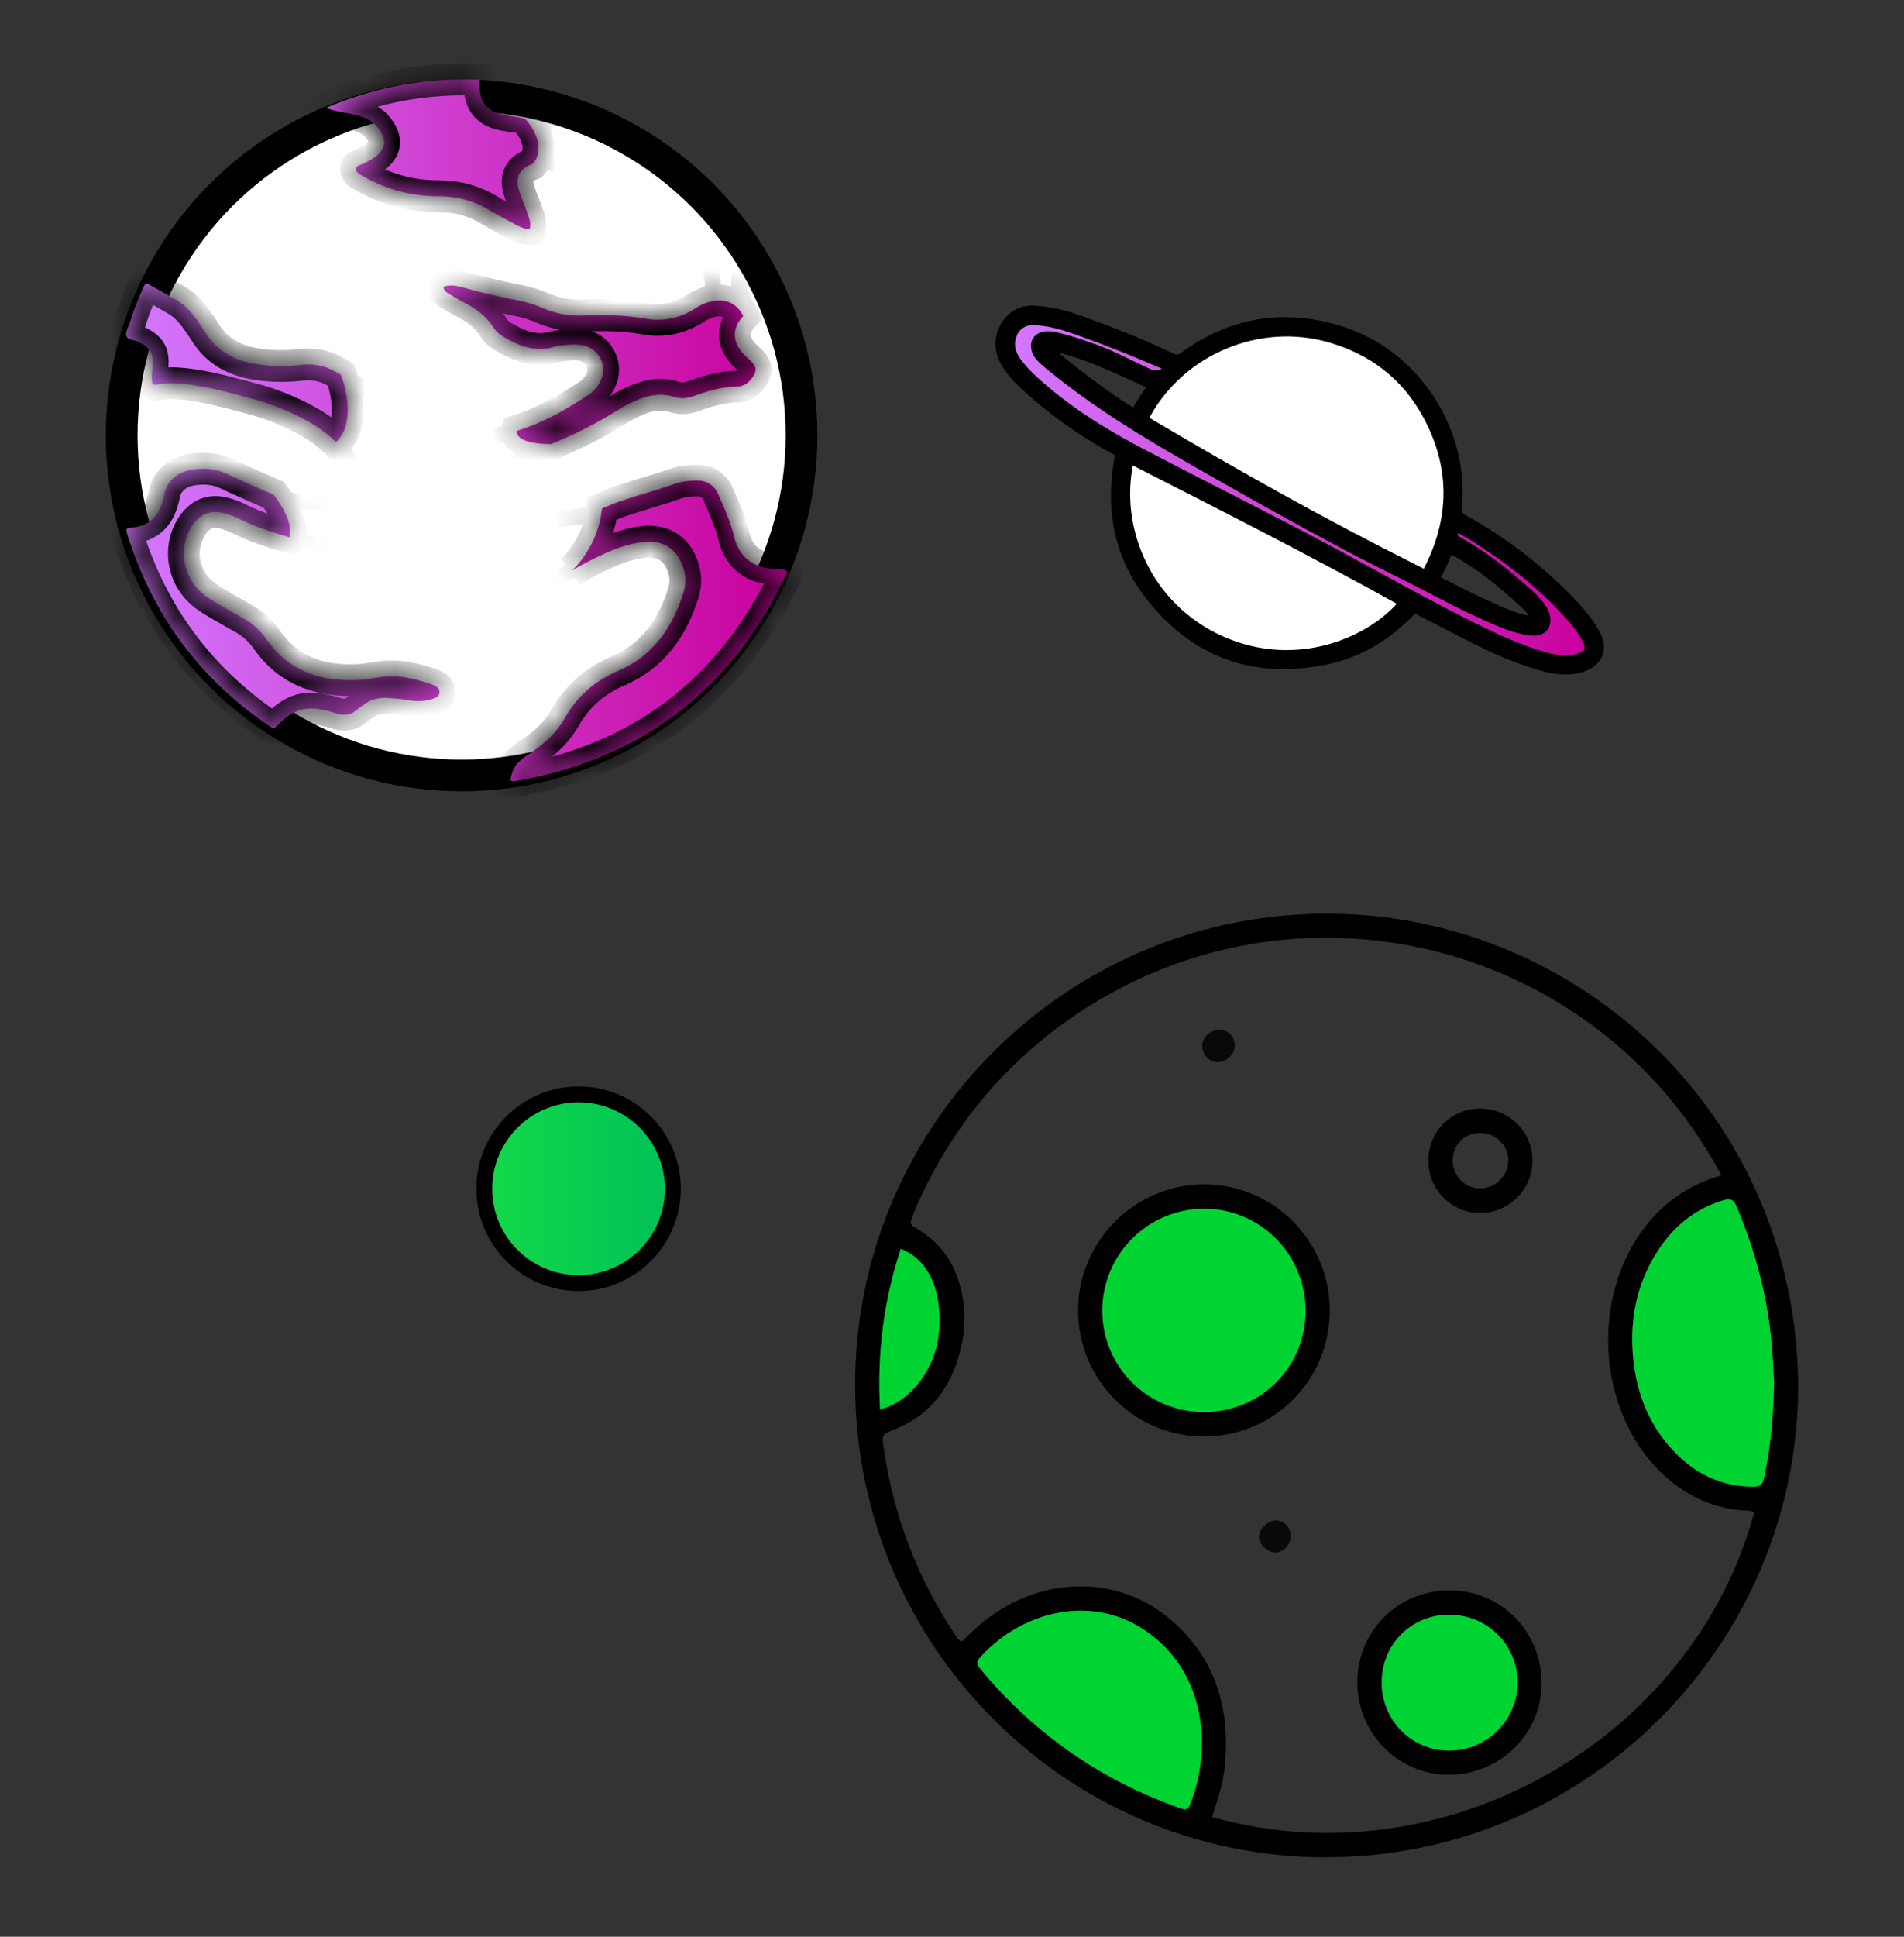 <svg width="60" height="61" viewBox="0 0 60 61" fill="none" xmlns="http://www.w3.org/2000/svg">
<rect x="0" y="0" width="60" height="61" fill="#333333" stroke="none"/>
<path d="M41.791 58.496C49.977 58.496 56.657 51.828 56.665 43.642C56.608 35.187 49.827 28.872 41.994 28.779C33.709 28.677 26.94 35.382 26.948 43.625C26.956 51.836 33.592 58.496 41.791 58.5V58.496ZM37.547 56.705C37.425 57.03 37.421 57.034 37.084 56.912C35.135 56.21 33.413 55.142 31.927 53.692C31.561 53.335 31.216 52.957 30.891 52.563C30.79 52.441 30.745 52.352 30.875 52.21C32.304 50.614 34.696 50.151 36.41 51.601C37.433 52.47 37.835 53.627 37.872 54.813C37.864 55.548 37.758 56.141 37.547 56.709V56.705ZM54.724 37.997C55.346 39.463 55.739 40.986 55.849 42.578C55.873 42.935 55.89 43.288 55.906 43.544C55.882 44.575 55.804 45.501 55.618 46.415C55.536 46.809 55.5 46.833 55.098 46.817C54.257 46.781 53.534 46.456 52.925 45.883C52.077 45.083 51.622 44.08 51.484 42.939C51.333 41.721 51.524 40.559 52.174 39.495C52.678 38.675 53.364 38.082 54.306 37.798C54.537 37.729 54.635 37.782 54.724 37.993V37.997ZM28.776 38.241C29.892 35.597 31.63 33.461 34.026 31.877C40.8 27.402 49.912 29.546 53.993 36.563C54.07 36.697 54.139 36.831 54.245 37.022C53.246 37.303 52.483 37.834 51.878 38.594C50.115 40.807 50.318 44.397 52.324 46.358C53.023 47.04 53.847 47.463 54.83 47.568C54.98 47.584 55.138 47.552 55.281 47.637C53.319 54.861 45.437 59.276 38.197 57.229C38.355 56.73 38.53 56.234 38.587 55.71C38.79 53.854 38.327 52.222 36.861 50.987C35.253 49.631 32.958 49.631 31.176 50.935C30.863 51.166 30.583 51.43 30.311 51.702C30.185 51.666 30.144 51.556 30.087 51.471C28.901 49.688 28.158 47.735 27.85 45.615C27.785 45.185 27.789 45.181 28.162 45.034C29.421 44.535 30.075 43.544 30.319 42.273C30.453 41.571 30.404 40.852 30.144 40.165C29.913 39.544 29.507 39.073 28.946 38.732C28.658 38.557 28.65 38.557 28.78 38.253L28.776 38.241ZM29.588 41.993C29.482 43.114 28.686 44.157 27.74 44.389C27.643 42.655 27.842 40.974 28.394 39.325C29.348 39.711 29.706 40.762 29.592 41.989L29.588 41.993Z" fill="black"/>
<path d="M52.174 39.499C51.524 40.559 51.334 41.725 51.484 42.943C51.626 44.084 52.077 45.087 52.925 45.887C53.535 46.46 54.253 46.785 55.098 46.821C55.5 46.837 55.536 46.813 55.618 46.419C55.804 45.505 55.882 44.58 55.906 43.548C55.89 43.292 55.873 42.935 55.849 42.582C55.739 40.99 55.346 39.467 54.724 38.001C54.635 37.79 54.538 37.737 54.306 37.806C53.364 38.09 52.678 38.683 52.174 39.504V39.499Z" fill="#00D433"/>
<path d="M36.414 51.601C34.705 50.151 32.313 50.618 30.879 52.21C30.749 52.352 30.798 52.446 30.895 52.563C31.22 52.957 31.566 53.335 31.931 53.692C33.413 55.142 35.135 56.214 37.088 56.912C37.421 57.034 37.429 57.03 37.551 56.705C37.762 56.133 37.872 55.544 37.876 54.809C37.844 53.623 37.441 52.466 36.414 51.597V51.601Z" fill="#00D433"/>
<path d="M27.736 44.393C28.686 44.157 29.478 43.118 29.584 41.997C29.698 40.77 29.34 39.715 28.386 39.333C27.838 40.982 27.635 42.663 27.732 44.397L27.736 44.393Z" fill="#00D433"/>
<path d="M37.973 45.245C40.166 45.225 41.912 43.455 41.904 41.258C41.896 39.073 40.113 37.294 37.933 37.303C35.752 37.311 33.973 39.097 33.973 41.274C33.973 43.479 35.772 45.262 37.973 45.245ZM37.92 38.074C39.699 38.058 41.145 39.504 41.141 41.294C41.141 43.065 39.719 44.478 37.941 44.478C36.17 44.478 34.741 43.061 34.737 41.29C34.733 39.528 36.154 38.09 37.92 38.074Z" fill="#010101"/>
<path d="M45.632 55.897C47.248 55.909 48.564 54.634 48.58 53.047C48.597 51.406 47.326 50.098 45.693 50.09C44.077 50.082 42.786 51.353 42.773 52.961C42.761 54.573 44.036 55.885 45.632 55.897ZM45.648 50.854C46.859 50.846 47.817 51.792 47.817 52.99C47.817 54.184 46.846 55.146 45.648 55.134C44.467 55.126 43.537 54.179 43.537 52.99C43.537 51.796 44.459 50.862 45.648 50.854Z" fill="#010101"/>
<path d="M46.672 38.204C47.557 38.192 48.288 37.453 48.292 36.568C48.3 35.658 47.565 34.919 46.647 34.915C45.73 34.911 45.007 35.642 45.011 36.568C45.015 37.481 45.762 38.22 46.668 38.208L46.672 38.204ZM46.655 35.686C47.143 35.686 47.545 36.092 47.529 36.572C47.516 37.035 47.126 37.42 46.663 37.432C46.18 37.445 45.778 37.047 45.778 36.555C45.778 36.052 46.144 35.682 46.655 35.682V35.686Z" fill="#010101"/>
<path d="M38.359 33.453C38.644 33.461 38.899 33.218 38.911 32.933C38.92 32.673 38.721 32.45 38.465 32.434C38.181 32.413 37.892 32.657 37.884 32.921C37.876 33.201 38.095 33.445 38.359 33.453Z" fill="#080808"/>
<path d="M40.227 47.889C39.963 47.877 39.671 48.149 39.675 48.413C39.675 48.636 39.935 48.888 40.166 48.9C40.422 48.908 40.666 48.665 40.674 48.393C40.682 48.129 40.483 47.901 40.227 47.889Z" fill="#090909"/>
<path d="M37.941 44.474C39.72 44.474 41.137 43.065 41.141 41.29C41.141 39.499 39.7 38.054 37.921 38.07C36.154 38.086 34.733 39.524 34.737 41.286C34.741 43.053 36.167 44.47 37.941 44.474Z" fill="#00D433"/>
<path d="M45.652 55.138C46.846 55.146 47.821 54.183 47.821 52.994C47.821 51.796 46.858 50.849 45.652 50.858C44.462 50.866 43.541 51.8 43.541 52.994C43.541 54.183 44.475 55.126 45.652 55.138Z" fill="#00D433"/>
<path d="M50.155 20.885C50.382 20.715 50.473 20.463 50.392 20.19C50.356 20.065 50.297 19.947 50.229 19.834C49.991 19.438 49.679 19.099 49.355 18.775C48.399 17.817 47.333 17 46.145 16.347C45.983 16.258 45.925 16.173 45.942 15.981C46.047 14.756 45.753 13.628 45.092 12.581C44.371 11.502 43.396 10.734 42.141 10.364C40.392 9.846 38.77 10.137 37.295 11.21C37.165 11.306 37.072 11.321 36.928 11.252C36.008 10.807 35.06 10.435 34.101 10.088C33.621 9.912 33.127 9.785 32.613 9.753C32.291 9.733 32.011 9.832 31.79 10.074C31.453 10.441 31.4 10.991 31.664 11.432C31.822 11.696 32.026 11.925 32.251 12.134C33.061 12.885 33.95 13.526 34.909 14.07C35.002 14.124 35.097 14.18 35.195 14.23C35.255 14.261 35.283 14.299 35.26 14.369C35.245 14.41 35.241 14.454 35.233 14.498C34.95 16.096 35.253 17.572 36.27 18.841C37.688 20.615 39.55 21.262 41.771 20.809C42.811 20.599 43.693 20.069 44.435 19.309C44.599 19.143 44.56 19.169 44.744 19.265C45.38 19.591 46.01 19.922 46.649 20.239C47.284 20.553 47.936 20.824 48.62 21.011C48.917 21.093 49.217 21.141 49.526 21.108C49.754 21.084 49.968 21.026 50.157 20.888L50.155 20.885ZM41.925 10.667C43.245 11.051 44.275 11.832 44.938 13.033C45.842 14.666 45.838 16.327 44.975 17.986C44.963 18.011 44.943 18.034 44.917 18.076C44.786 18.009 44.669 17.951 44.553 17.89C41.732 16.478 38.984 14.937 36.272 13.331C36.254 13.32 36.235 13.308 36.217 13.297C36.113 13.234 36.092 13.146 36.155 13.035C37.28 11.024 39.716 10.024 41.929 10.668L41.925 10.667ZM45.676 17.283C46.032 17.48 46.359 17.685 46.672 17.907C47.176 18.267 47.643 18.674 48.096 19.096C48.182 19.178 48.252 19.269 48.312 19.368C48.337 19.411 48.384 19.455 48.344 19.505C48.309 19.553 48.247 19.529 48.2 19.52C48.101 19.503 48.001 19.48 47.902 19.453C47.627 19.379 47.365 19.268 47.105 19.152C46.513 18.892 45.937 18.592 45.358 18.302C45.261 18.254 45.249 18.213 45.3 18.12C45.449 17.861 45.565 17.586 45.673 17.282L45.676 17.283ZM35.758 12.998C35.181 12.717 33.182 11.218 32.976 10.893C34.186 11.119 35.224 11.671 36.314 12.143C36.109 12.423 35.917 12.7 35.758 12.998ZM38.48 20.148C36.126 19.094 35.117 16.57 35.616 14.468C38.501 15.941 41.387 17.405 44.218 18.975C43.242 20.168 40.886 21.224 38.483 20.147L38.48 20.148ZM49.818 20.668C49.598 20.763 49.366 20.768 49.132 20.745C48.913 20.723 48.701 20.666 48.493 20.601C47.881 20.408 47.292 20.154 46.715 19.873C45.086 19.077 43.512 18.174 41.915 17.321C40.002 16.298 38.059 15.331 36.133 14.33C35.025 13.755 33.958 13.121 32.999 12.318C32.687 12.056 32.378 11.79 32.123 11.468C31.937 11.233 31.804 10.982 31.874 10.664C31.952 10.308 32.214 10.095 32.577 10.109C32.957 10.122 33.33 10.205 33.687 10.327C34.737 10.682 35.762 11.098 36.777 11.539C36.789 11.544 36.799 11.556 36.823 11.578C36.641 11.786 36.433 11.838 36.199 11.732C35.635 11.479 35.094 11.177 34.509 10.965C34.118 10.824 33.726 10.689 33.321 10.592C33.186 10.559 33.049 10.534 32.91 10.557C32.666 10.6 32.558 10.785 32.63 11.023C32.678 11.178 32.79 11.284 32.902 11.386C33.047 11.517 33.204 11.635 33.359 11.758C34.741 12.86 36.254 13.759 37.785 14.633C39.896 15.84 42.015 17.03 44.197 18.107C45.086 18.545 45.947 19.033 46.854 19.431C47.221 19.592 47.587 19.755 47.981 19.843C48.101 19.869 48.225 19.893 48.349 19.887C48.635 19.875 48.768 19.702 48.717 19.418C48.702 19.329 48.666 19.251 48.619 19.176C48.522 19.012 48.393 18.871 48.253 18.743C47.541 18.095 46.795 17.49 45.951 17.02C45.78 16.925 45.783 16.92 45.824 16.738C45.833 16.697 45.847 16.653 45.861 16.6C46.107 16.712 46.328 16.85 46.545 16.99C47.535 17.624 48.459 18.341 49.266 19.2C49.489 19.438 49.715 19.678 49.885 19.962C49.928 20.038 49.972 20.114 50.006 20.193C50.101 20.424 50.044 20.564 49.812 20.663L49.818 20.668Z" fill="black" stroke="black" stroke-width="0.25" stroke-miterlimit="10"/>
<path d="M36.211 13.298C36.229 13.308 36.248 13.321 36.267 13.331C38.978 14.938 41.728 16.48 44.547 17.89C44.664 17.948 44.78 18.009 44.911 18.077C44.938 18.035 44.957 18.011 44.969 17.986C45.833 16.33 45.837 14.666 44.933 13.034C44.269 11.832 43.239 11.051 41.919 10.667C39.707 10.023 37.269 11.022 36.146 13.034C36.083 13.146 36.104 13.233 36.208 13.297L36.211 13.298Z" fill="white" stroke="black" stroke-width="0.25" stroke-miterlimit="10"/>
<path d="M35.613 14.473C35.114 16.575 36.126 19.099 38.477 20.153C40.881 21.23 43.237 20.174 44.213 18.981C41.383 17.407 38.496 15.947 35.61 14.474L35.613 14.473Z" fill="white" stroke="black" stroke-width="0.25" stroke-miterlimit="10"/>
<path d="M50.011 20.202C49.978 20.123 49.936 20.045 49.89 19.971C49.72 19.687 49.495 19.447 49.271 19.209C48.467 18.348 47.543 17.631 46.551 16.999C46.333 16.859 46.109 16.72 45.867 16.609C45.85 16.663 45.839 16.706 45.83 16.747C45.786 16.93 45.785 16.934 45.956 17.029C46.801 17.499 47.547 18.104 48.258 18.752C48.398 18.88 48.527 19.021 48.625 19.185C48.669 19.261 48.707 19.338 48.723 19.427C48.772 19.709 48.639 19.881 48.355 19.896C48.23 19.902 48.108 19.877 47.986 19.852C47.593 19.766 47.225 19.603 46.86 19.44C45.952 19.042 45.09 18.552 44.203 18.116C42.021 17.039 39.904 15.848 37.79 14.642C36.259 13.768 34.747 12.869 33.364 11.767C33.21 11.644 33.052 11.526 32.908 11.395C32.795 11.293 32.683 11.187 32.636 11.032C32.564 10.794 32.672 10.609 32.916 10.566C33.055 10.543 33.192 10.568 33.327 10.601C33.731 10.696 34.123 10.833 34.515 10.974C35.099 11.185 35.641 11.488 36.205 11.741C36.438 11.845 36.646 11.793 36.829 11.586C36.804 11.565 36.794 11.553 36.783 11.548C35.767 11.107 34.742 10.691 33.693 10.336C33.334 10.215 32.963 10.131 32.582 10.117C32.219 10.103 31.956 10.321 31.879 10.673C31.809 10.991 31.942 11.242 32.129 11.477C32.386 11.798 32.692 12.065 33.004 12.327C33.964 13.13 35.031 13.764 36.139 14.339C38.063 15.341 40.006 16.305 41.92 17.33C43.518 18.186 45.091 19.086 46.721 19.882C47.298 20.163 47.885 20.415 48.498 20.61C48.706 20.675 48.918 20.732 49.137 20.754C49.372 20.78 49.603 20.771 49.824 20.677C50.056 20.579 50.112 20.439 50.018 20.207L50.011 20.202Z" fill="url(#paint0_linear_1_456)" stroke="black" stroke-width="0.25" stroke-miterlimit="10"/>
<path d="M18.232 40.413C19.874 40.413 21.204 39.082 21.204 37.441C21.204 35.8 19.874 34.469 18.232 34.469C16.591 34.469 15.261 35.8 15.261 37.441C15.261 39.082 16.591 40.413 18.232 40.413Z" fill="url(#paint1_linear_1_456)" stroke="black" stroke-width="0.5" stroke-miterlimit="10"/>
<circle cx="14.546" cy="13.712" r="10.712" fill="white" stroke="black"/>
<mask id="path-18-inside-1_1_456" fill="white">
<path fill-rule="evenodd" clip-rule="evenodd" d="M8.434 22.833C8.633 22.968 8.635 22.967 8.801 22.792C9.154 22.419 9.575 22.239 10.09 22.342C10.119 22.348 10.147 22.354 10.175 22.359C10.3 22.384 10.424 22.408 10.542 22.452C10.818 22.553 11.061 22.534 11.281 22.326C11.31 22.299 11.344 22.276 11.377 22.254C11.4 22.239 11.422 22.225 11.443 22.208C11.675 22.033 11.934 21.96 12.225 21.983L12.264 21.986C12.461 22.001 12.657 22.016 12.853 22.051C13.129 22.1 13.406 22.1 13.674 21.996C13.758 21.963 13.84 21.924 13.848 21.816C13.858 21.695 13.783 21.635 13.685 21.592C13.673 21.587 13.661 21.581 13.649 21.575C13.631 21.566 13.613 21.557 13.594 21.551C13.075 21.378 12.551 21.242 11.995 21.324C11.937 21.333 11.88 21.342 11.823 21.351C11.627 21.382 11.432 21.413 11.236 21.421C10.097 21.46 9.108 21.138 8.421 20.165C8.217 19.876 7.976 19.644 7.667 19.476C7.47 19.368 7.276 19.254 7.082 19.141C7.017 19.103 6.952 19.065 6.887 19.028C6.705 18.923 6.522 18.815 6.362 18.675C5.752 18.144 5.615 17.253 6.04 16.586C6.305 16.171 6.657 16.037 7.126 16.181C7.253 16.22 7.38 16.262 7.498 16.323C8.015 16.584 8.563 16.762 9.118 16.923C9.251 16.497 8.839 15.848 8.617 15.576C8.126 15.37 7.638 15.154 7.157 14.927C6.776 14.747 6.388 14.728 5.987 14.805C5.699 14.858 5.473 15.002 5.305 15.244C5.226 15.357 5.197 15.485 5.168 15.614C5.161 15.648 5.153 15.681 5.145 15.715C5.011 16.244 4.706 16.578 4.136 16.62C4.109 16.622 4.083 16.628 4.055 16.634C4.037 16.638 4.02 16.642 4.001 16.645C3.996 16.662 3.993 16.675 3.99 16.684C3.986 16.698 3.984 16.704 3.985 16.71C3.989 16.743 3.996 16.776 4.006 16.808C4.787 19.332 6.264 21.344 8.442 22.836L8.434 22.833ZM19.079 17.424C18.714 17.59 18.358 17.769 18.015 17.977C18.296 17.73 18.88 16.993 18.968 16.02C19.424 15.811 19.901 15.668 20.378 15.524C20.676 15.434 20.974 15.345 21.266 15.239C21.475 15.164 21.697 15.138 21.92 15.133C22.253 15.127 22.496 15.257 22.635 15.571C22.783 15.906 22.932 16.241 23.043 16.591C23.049 16.612 23.057 16.633 23.064 16.654C23.078 16.696 23.093 16.739 23.102 16.782C23.252 17.514 23.689 17.897 24.444 17.918C24.867 17.93 24.839 17.985 24.72 18.217C24.706 18.244 24.691 18.274 24.674 18.307C22.951 21.801 20.169 23.892 16.341 24.585C16.288 24.594 16.232 24.599 16.177 24.603C16.163 24.604 16.15 24.6 16.131 24.595C16.119 24.592 16.104 24.588 16.085 24.585C16.116 24.326 16.212 24.104 16.416 23.936C16.516 23.854 16.623 23.78 16.729 23.707C16.751 23.692 16.772 23.678 16.793 23.663C17.2 23.38 17.559 23.045 17.802 22.614C18.193 21.916 18.756 21.44 19.489 21.125C20.572 20.657 21.189 19.775 21.534 18.675C21.608 18.436 21.617 18.193 21.551 17.951C21.372 17.294 20.902 16.985 20.222 17.076C19.823 17.13 19.445 17.259 19.079 17.424ZM19.388 12.964C18.747 13.368 18.068 13.695 17.371 13.987C16.412 13.987 16.25 13.707 16.289 13.567C17.115 13.319 17.857 12.894 18.57 12.418C18.73 12.31 18.844 12.159 18.928 11.985C19.145 11.537 18.889 10.996 18.404 10.884C18.195 10.835 17.985 10.846 17.774 10.874C17.753 10.877 17.732 10.879 17.71 10.882C17.621 10.893 17.532 10.905 17.446 10.93C16.849 11.1 16.333 10.89 15.836 10.591C15.72 10.521 15.622 10.429 15.55 10.315C15.33 9.964 15.01 9.731 14.651 9.542C14.494 9.46 14.338 9.374 14.188 9.279C14.178 9.273 14.168 9.267 14.158 9.261C14.077 9.213 13.989 9.162 13.97 9.034C14.209 8.947 14.439 9.011 14.654 9.071C15.232 9.235 15.818 9.359 16.405 9.48C16.645 9.53 16.877 9.604 17.102 9.702C17.506 9.877 17.929 9.955 18.368 9.939C19.034 9.915 19.696 9.923 20.359 10.04C20.938 10.143 21.483 10.004 21.976 9.674C22.304 9.465 23.053 9.228 23.421 9.954C23.064 10.343 23.067 10.737 23.416 11.134C23.46 11.184 23.51 11.23 23.56 11.275C23.601 11.312 23.642 11.349 23.679 11.389C23.849 11.569 23.852 11.685 23.709 11.89C23.586 12.067 23.423 12.173 23.208 12.177C22.733 12.183 22.287 12.317 21.85 12.48C21.643 12.557 21.436 12.564 21.23 12.498C20.873 12.384 20.528 12.43 20.187 12.556C19.903 12.659 19.641 12.804 19.388 12.964ZM16.021 3.643C16.198 3.669 16.376 3.696 16.55 3.737C17.181 4.469 16.964 4.995 16.777 5.167C16.402 5.289 16.237 5.559 16.341 5.94C16.382 6.088 16.438 6.231 16.495 6.375C16.536 6.48 16.577 6.585 16.612 6.692C16.62 6.715 16.629 6.739 16.637 6.763C16.688 6.904 16.739 7.049 16.691 7.213C16.518 7.216 16.376 7.142 16.238 7.069L16.219 7.059C15.943 6.915 15.669 6.768 15.403 6.608C14.914 6.314 14.387 6.18 13.817 6.18C13.085 6.18 12.384 6.025 11.725 5.701L11.688 5.683C11.601 5.64 11.513 5.597 11.432 5.544C11.416 5.534 11.399 5.525 11.382 5.515C11.3 5.468 11.21 5.416 11.22 5.314C11.226 5.237 11.298 5.212 11.37 5.188C11.398 5.178 11.427 5.168 11.451 5.155C11.479 5.14 11.508 5.126 11.536 5.111C11.626 5.065 11.717 5.019 11.799 4.961C12.161 4.703 12.198 4.41 11.932 4.049C11.766 3.822 11.533 3.706 11.27 3.634C11.149 3.601 11.026 3.579 10.899 3.556C10.699 3.52 10.491 3.482 10.268 3.398C11.846 2.725 13.439 2.444 15.106 2.509C15.108 2.523 15.11 2.535 15.112 2.546C15.116 2.574 15.119 2.596 15.119 2.617C15.09 3.23 15.351 3.542 15.961 3.634L16.021 3.643ZM10.641 11.747C10.675 11.763 10.709 11.78 10.74 11.801C10.934 12.286 11.176 13.389 10.586 13.924C10.284 13.621 9.934 13.388 9.558 13.191C9.046 12.922 8.512 12.709 7.951 12.561C7.878 12.541 7.805 12.522 7.732 12.502C7.107 12.336 6.484 12.17 5.84 12.096C5.562 12.065 5.288 12.054 5.011 12.101C4.799 12.137 4.789 12.127 4.782 11.905C4.779 11.806 4.787 11.706 4.799 11.606C4.854 11.135 4.753 10.954 4.34 10.756C4.3 10.737 4.252 10.726 4.205 10.716C4.114 10.694 4.024 10.674 3.991 10.596C3.951 10.501 3.995 10.398 4.039 10.297C4.056 10.258 4.072 10.22 4.084 10.183C4.203 9.8 4.347 9.428 4.513 9.063C4.515 9.058 4.518 9.053 4.52 9.048C4.54 9.002 4.561 8.955 4.624 8.921C4.723 8.977 4.823 9.033 4.924 9.089C5.136 9.209 5.352 9.33 5.566 9.455C5.799 9.593 5.987 9.782 6.147 9.998C6.257 10.15 6.367 10.305 6.466 10.465C6.819 11.031 7.341 11.332 7.982 11.451C8.478 11.542 8.978 11.546 9.475 11.492C9.865 11.449 10.226 11.506 10.563 11.706C10.589 11.721 10.615 11.734 10.641 11.747Z"/>
</mask>
<path fill-rule="evenodd" clip-rule="evenodd" d="M8.434 22.833C8.633 22.968 8.635 22.967 8.801 22.792C9.154 22.419 9.575 22.239 10.09 22.342C10.119 22.348 10.147 22.354 10.175 22.359C10.3 22.384 10.424 22.408 10.542 22.452C10.818 22.553 11.061 22.534 11.281 22.326C11.31 22.299 11.344 22.276 11.377 22.254C11.4 22.239 11.422 22.225 11.443 22.208C11.675 22.033 11.934 21.96 12.225 21.983L12.264 21.986C12.461 22.001 12.657 22.016 12.853 22.051C13.129 22.1 13.406 22.1 13.674 21.996C13.758 21.963 13.84 21.924 13.848 21.816C13.858 21.695 13.783 21.635 13.685 21.592C13.673 21.587 13.661 21.581 13.649 21.575C13.631 21.566 13.613 21.557 13.594 21.551C13.075 21.378 12.551 21.242 11.995 21.324C11.937 21.333 11.88 21.342 11.823 21.351C11.627 21.382 11.432 21.413 11.236 21.421C10.097 21.46 9.108 21.138 8.421 20.165C8.217 19.876 7.976 19.644 7.667 19.476C7.47 19.368 7.276 19.254 7.082 19.141C7.017 19.103 6.952 19.065 6.887 19.028C6.705 18.923 6.522 18.815 6.362 18.675C5.752 18.144 5.615 17.253 6.04 16.586C6.305 16.171 6.657 16.037 7.126 16.181C7.253 16.22 7.38 16.262 7.498 16.323C8.015 16.584 8.563 16.762 9.118 16.923C9.251 16.497 8.839 15.848 8.617 15.576C8.126 15.37 7.638 15.154 7.157 14.927C6.776 14.747 6.388 14.728 5.987 14.805C5.699 14.858 5.473 15.002 5.305 15.244C5.226 15.357 5.197 15.485 5.168 15.614C5.161 15.648 5.153 15.681 5.145 15.715C5.011 16.244 4.706 16.578 4.136 16.62C4.109 16.622 4.083 16.628 4.055 16.634C4.037 16.638 4.02 16.642 4.001 16.645C3.996 16.662 3.993 16.675 3.99 16.684C3.986 16.698 3.984 16.704 3.985 16.71C3.989 16.743 3.996 16.776 4.006 16.808C4.787 19.332 6.264 21.344 8.442 22.836L8.434 22.833ZM19.079 17.424C18.714 17.59 18.358 17.769 18.015 17.977C18.296 17.73 18.88 16.993 18.968 16.02C19.424 15.811 19.901 15.668 20.378 15.524C20.676 15.434 20.974 15.345 21.266 15.239C21.475 15.164 21.697 15.138 21.92 15.133C22.253 15.127 22.496 15.257 22.635 15.571C22.783 15.906 22.932 16.241 23.043 16.591C23.049 16.612 23.057 16.633 23.064 16.654C23.078 16.696 23.093 16.739 23.102 16.782C23.252 17.514 23.689 17.897 24.444 17.918C24.867 17.93 24.839 17.985 24.72 18.217C24.706 18.244 24.691 18.274 24.674 18.307C22.951 21.801 20.169 23.892 16.341 24.585C16.288 24.594 16.232 24.599 16.177 24.603C16.163 24.604 16.15 24.6 16.131 24.595C16.119 24.592 16.104 24.588 16.085 24.585C16.116 24.326 16.212 24.104 16.416 23.936C16.516 23.854 16.623 23.78 16.729 23.707C16.751 23.692 16.772 23.678 16.793 23.663C17.2 23.38 17.559 23.045 17.802 22.614C18.193 21.916 18.756 21.44 19.489 21.125C20.572 20.657 21.189 19.775 21.534 18.675C21.608 18.436 21.617 18.193 21.551 17.951C21.372 17.294 20.902 16.985 20.222 17.076C19.823 17.13 19.445 17.259 19.079 17.424ZM19.388 12.964C18.747 13.368 18.068 13.695 17.371 13.987C16.412 13.987 16.25 13.707 16.289 13.567C17.115 13.319 17.857 12.894 18.57 12.418C18.73 12.31 18.844 12.159 18.928 11.985C19.145 11.537 18.889 10.996 18.404 10.884C18.195 10.835 17.985 10.846 17.774 10.874C17.753 10.877 17.732 10.879 17.71 10.882C17.621 10.893 17.532 10.905 17.446 10.93C16.849 11.1 16.333 10.89 15.836 10.591C15.72 10.521 15.622 10.429 15.55 10.315C15.33 9.964 15.01 9.731 14.651 9.542C14.494 9.46 14.338 9.374 14.188 9.279C14.178 9.273 14.168 9.267 14.158 9.261C14.077 9.213 13.989 9.162 13.97 9.034C14.209 8.947 14.439 9.011 14.654 9.071C15.232 9.235 15.818 9.359 16.405 9.48C16.645 9.53 16.877 9.604 17.102 9.702C17.506 9.877 17.929 9.955 18.368 9.939C19.034 9.915 19.696 9.923 20.359 10.04C20.938 10.143 21.483 10.004 21.976 9.674C22.304 9.465 23.053 9.228 23.421 9.954C23.064 10.343 23.067 10.737 23.416 11.134C23.46 11.184 23.51 11.23 23.56 11.275C23.601 11.312 23.642 11.349 23.679 11.389C23.849 11.569 23.852 11.685 23.709 11.89C23.586 12.067 23.423 12.173 23.208 12.177C22.733 12.183 22.287 12.317 21.85 12.48C21.643 12.557 21.436 12.564 21.23 12.498C20.873 12.384 20.528 12.43 20.187 12.556C19.903 12.659 19.641 12.804 19.388 12.964ZM16.021 3.643C16.198 3.669 16.376 3.696 16.55 3.737C17.181 4.469 16.964 4.995 16.777 5.167C16.402 5.289 16.237 5.559 16.341 5.94C16.382 6.088 16.438 6.231 16.495 6.375C16.536 6.48 16.577 6.585 16.612 6.692C16.62 6.715 16.629 6.739 16.637 6.763C16.688 6.904 16.739 7.049 16.691 7.213C16.518 7.216 16.376 7.142 16.238 7.069L16.219 7.059C15.943 6.915 15.669 6.768 15.403 6.608C14.914 6.314 14.387 6.18 13.817 6.18C13.085 6.18 12.384 6.025 11.725 5.701L11.688 5.683C11.601 5.64 11.513 5.597 11.432 5.544C11.416 5.534 11.399 5.525 11.382 5.515C11.3 5.468 11.21 5.416 11.22 5.314C11.226 5.237 11.298 5.212 11.37 5.188C11.398 5.178 11.427 5.168 11.451 5.155C11.479 5.14 11.508 5.126 11.536 5.111C11.626 5.065 11.717 5.019 11.799 4.961C12.161 4.703 12.198 4.41 11.932 4.049C11.766 3.822 11.533 3.706 11.27 3.634C11.149 3.601 11.026 3.579 10.899 3.556C10.699 3.52 10.491 3.482 10.268 3.398C11.846 2.725 13.439 2.444 15.106 2.509C15.108 2.523 15.11 2.535 15.112 2.546C15.116 2.574 15.119 2.596 15.119 2.617C15.09 3.23 15.351 3.542 15.961 3.634L16.021 3.643ZM10.641 11.747C10.675 11.763 10.709 11.78 10.74 11.801C10.934 12.286 11.176 13.389 10.586 13.924C10.284 13.621 9.934 13.388 9.558 13.191C9.046 12.922 8.512 12.709 7.951 12.561C7.878 12.541 7.805 12.522 7.732 12.502C7.107 12.336 6.484 12.17 5.84 12.096C5.562 12.065 5.288 12.054 5.011 12.101C4.799 12.137 4.789 12.127 4.782 11.905C4.779 11.806 4.787 11.706 4.799 11.606C4.854 11.135 4.753 10.954 4.34 10.756C4.3 10.737 4.252 10.726 4.205 10.716C4.114 10.694 4.024 10.674 3.991 10.596C3.951 10.501 3.995 10.398 4.039 10.297C4.056 10.258 4.072 10.22 4.084 10.183C4.203 9.8 4.347 9.428 4.513 9.063C4.515 9.058 4.518 9.053 4.52 9.048C4.54 9.002 4.561 8.955 4.624 8.921C4.723 8.977 4.823 9.033 4.924 9.089C5.136 9.209 5.352 9.33 5.566 9.455C5.799 9.593 5.987 9.782 6.147 9.998C6.257 10.15 6.367 10.305 6.466 10.465C6.819 11.031 7.341 11.332 7.982 11.451C8.478 11.542 8.978 11.546 9.475 11.492C9.865 11.449 10.226 11.506 10.563 11.706C10.589 11.721 10.615 11.734 10.641 11.747Z" fill="url(#paint2_linear_1_456)"/>
<path d="M11.872 18.354L12.038 18.168L12.038 18.167L11.872 18.354ZM12.672 18.603L12.705 18.851L12.706 18.851L12.672 18.603ZM13.161 18.511L13.093 18.271L13.092 18.271L13.161 18.511ZM14.677 18.495L14.728 18.25L14.727 18.25L14.677 18.495ZM17.949 16.313L17.929 16.064L17.929 16.064L17.949 16.313ZM16.319 16.406L16.306 16.157L16.306 16.157L16.319 16.406ZM15.762 16.323L15.673 16.557L15.675 16.557L15.762 16.323ZM15.419 15.382L15.203 15.257L15.203 15.257L15.419 15.382ZM16.119 14.679L16.256 14.888L16.257 14.887L16.119 14.679ZM23.491 9.563L23.721 9.463L23.72 9.462L23.491 9.563ZM23.394 9.352L23.622 9.251L23.621 9.249L23.394 9.352ZM23.583 8.285L23.759 8.463L23.76 8.462L23.583 8.285ZM23.805 8.038L23.6 7.895L23.599 7.896L23.805 8.038ZM23.805 7.368L24.012 7.228L24.012 7.228L23.805 7.368ZM22.883 6.185L22.695 6.35L22.696 6.351L22.883 6.185ZM22.605 6.082L22.64 6.33L22.64 6.33L22.605 6.082ZM20.439 5.549L20.283 5.745L20.283 5.745L20.439 5.549ZM19.393 5.062L19.348 5.308L19.348 5.308L19.393 5.062ZM19.387 4.108L19.538 3.909L19.538 3.909L19.387 4.108ZM17.337 5.136L17.378 4.889L17.377 4.889L17.337 5.136ZM18.386 5.544L18.254 5.757L18.255 5.757L18.386 5.544ZM19.629 6.492L19.804 6.314L19.804 6.313L19.629 6.492ZM20.878 7.231L20.805 7.47L20.806 7.47L20.878 7.231ZM21.377 7.416L21.47 7.183L21.469 7.183L21.377 7.416ZM22.374 8.47L22.138 8.553L22.138 8.554L22.374 8.47ZM13.984 13.229L13.828 13.425L13.829 13.425L13.984 13.229ZM13.261 12.899L13.2 13.141L13.201 13.142L13.261 12.899ZM11.011 14.592L11.25 14.52L11.25 14.519L11.011 14.592ZM10.764 15.465L10.927 15.655L10.764 15.465ZM9.849 15.816L9.865 16.066L9.866 16.066L9.849 15.816ZM23.443 9.458L23.668 9.35V9.35L23.443 9.458ZM23.605 8.263L23.429 8.086L23.429 8.086L23.605 8.263ZM19.34 4.689L19.545 4.832V4.832L19.34 4.689ZM17.494 3.822L17.48 4.071L17.494 3.822ZM21.307 7.388L21.4 7.156L21.4 7.156L21.307 7.388ZM9.049 17.163C10.039 17.447 10.943 17.866 11.707 18.542L12.038 18.167C11.202 17.428 10.224 16.98 9.187 16.682L9.049 17.163ZM11.706 18.541C11.989 18.792 12.327 18.901 12.705 18.851L12.638 18.355C12.41 18.386 12.216 18.325 12.038 18.168L11.706 18.541ZM12.706 18.851C12.867 18.828 13.052 18.803 13.231 18.752L13.092 18.271C12.954 18.311 12.806 18.332 12.637 18.355L12.706 18.851ZM13.229 18.752C13.683 18.624 14.141 18.64 14.627 18.74L14.727 18.25C14.191 18.14 13.648 18.114 13.093 18.271L13.229 18.752ZM14.626 18.74C15.854 18.994 17.041 18.861 18.145 18.191L17.886 17.763C16.905 18.358 15.85 18.483 14.728 18.25L14.626 18.74ZM18.864 15.793C18.555 15.936 18.246 16.039 17.929 16.064L17.968 16.562C18.366 16.531 18.736 16.403 19.073 16.248L18.864 15.793ZM17.929 16.064C17.392 16.106 16.852 16.129 16.306 16.157L16.331 16.656C16.872 16.628 17.422 16.605 17.968 16.562L17.929 16.064ZM16.306 16.157C16.148 16.165 15.995 16.143 15.85 16.089L15.675 16.557C15.888 16.637 16.11 16.667 16.331 16.656L16.306 16.157ZM15.851 16.089C15.691 16.028 15.612 15.938 15.581 15.854C15.55 15.771 15.552 15.653 15.636 15.506L15.203 15.257C15.06 15.506 15.02 15.778 15.111 16.026C15.202 16.273 15.408 16.456 15.673 16.557L15.851 16.089ZM15.636 15.506C15.78 15.257 15.996 15.057 16.256 14.888L15.983 14.469C15.681 14.666 15.398 14.918 15.203 15.257L15.636 15.506ZM16.257 14.887C16.649 14.629 17.046 14.396 17.468 14.218L17.274 13.757C16.812 13.952 16.387 14.203 15.982 14.47L16.257 14.887ZM23.605 10.123C23.686 10.036 23.75 9.932 23.771 9.807C23.792 9.682 23.765 9.566 23.721 9.463L23.262 9.663C23.281 9.706 23.278 9.722 23.278 9.723C23.278 9.725 23.274 9.744 23.238 9.784L23.605 10.123ZM23.621 9.249C23.547 9.084 23.529 8.946 23.549 8.828C23.57 8.711 23.632 8.589 23.759 8.463L23.407 8.108C23.221 8.292 23.098 8.504 23.056 8.743C23.015 8.981 23.06 9.221 23.166 9.456L23.621 9.249ZM24.01 8.181C24.11 8.037 24.184 7.882 24.183 7.703C24.183 7.527 24.109 7.372 24.012 7.228L23.598 7.508C23.671 7.616 23.683 7.672 23.683 7.705C23.683 7.737 23.672 7.791 23.6 7.895L24.01 8.181ZM24.012 7.228C23.725 6.803 23.41 6.401 23.07 6.019L22.696 6.351C23.022 6.718 23.324 7.103 23.598 7.508L24.012 7.228ZM23.07 6.02C23.025 5.968 22.96 5.904 22.866 5.864C22.768 5.824 22.669 5.821 22.571 5.834L22.64 6.33C22.662 6.327 22.673 6.327 22.677 6.327C22.68 6.327 22.678 6.328 22.673 6.326C22.663 6.322 22.668 6.319 22.695 6.35L23.07 6.02ZM22.571 5.834C21.835 5.937 21.169 5.81 20.594 5.353L20.283 5.745C20.987 6.305 21.8 6.446 22.64 6.33L22.571 5.834ZM20.594 5.354C20.256 5.084 19.873 4.895 19.437 4.816L19.348 5.308C19.692 5.37 20.001 5.52 20.283 5.745L20.594 5.354ZM16.855 5.404C16.991 5.36 17.135 5.356 17.296 5.382L17.377 4.889C17.16 4.853 16.932 4.853 16.699 4.929L16.855 5.404ZM17.295 5.382C17.637 5.44 17.952 5.57 18.254 5.757L18.517 5.332C18.17 5.117 17.794 4.959 17.378 4.889L17.295 5.382ZM18.255 5.757C18.69 6.025 19.096 6.322 19.455 6.671L19.804 6.313C19.412 5.931 18.973 5.612 18.517 5.331L18.255 5.757ZM19.454 6.671C19.84 7.049 20.29 7.315 20.805 7.47L20.95 6.992C20.512 6.859 20.133 6.635 19.804 6.314L19.454 6.671ZM21.284 7.648C21.708 7.817 21.983 8.115 22.138 8.553L22.609 8.386C22.409 7.821 22.035 7.41 21.47 7.183L21.284 7.648ZM22.138 8.554C22.224 8.794 22.228 8.954 22.189 9.075C22.149 9.196 22.051 9.323 21.837 9.466L22.114 9.882C22.38 9.705 22.576 9.498 22.664 9.231C22.751 8.964 22.715 8.682 22.609 8.386L22.138 8.554ZM16.217 13.328C15.452 13.558 14.761 13.526 14.139 13.033L13.829 13.425C14.619 14.05 15.495 14.067 16.361 13.807L16.217 13.328ZM14.139 13.033C13.89 12.836 13.6 12.725 13.32 12.656L13.201 13.142C13.44 13.2 13.656 13.288 13.828 13.425L14.139 13.033ZM13.321 12.656C12.444 12.437 11.627 12.093 10.879 11.593L10.601 12.008C11.402 12.544 12.273 12.91 13.2 13.141L13.321 12.656ZM10.409 14.1C10.582 14.273 10.707 14.453 10.771 14.665L11.25 14.519C11.154 14.205 10.973 13.957 10.763 13.747L10.409 14.1ZM10.771 14.664C10.812 14.8 10.813 14.911 10.788 15.002C10.763 15.093 10.707 15.185 10.601 15.275L10.927 15.655C11.096 15.51 11.214 15.336 11.27 15.135C11.325 14.935 11.312 14.727 11.25 14.52L10.771 14.664ZM10.601 15.275C10.388 15.458 10.133 15.547 9.832 15.567L9.866 16.066C10.25 16.04 10.615 15.922 10.927 15.655L10.601 15.275ZM9.833 15.567C9.451 15.591 9.083 15.501 8.714 15.346L8.52 15.806C8.934 15.981 9.382 16.097 9.865 16.066L9.833 15.567ZM12.283 21.736C12.27 21.735 12.257 21.735 12.244 21.733L12.205 22.232C12.218 22.233 12.231 22.234 12.244 22.235L12.283 21.736ZM23.72 9.462C23.703 9.423 23.685 9.385 23.668 9.35L23.217 9.565C23.234 9.601 23.249 9.633 23.263 9.664L23.72 9.462ZM23.668 9.35C23.651 9.315 23.636 9.283 23.622 9.251L23.165 9.453C23.182 9.492 23.2 9.531 23.217 9.565L23.668 9.35ZM23.76 8.462C23.767 8.454 23.774 8.447 23.782 8.44L23.429 8.086C23.421 8.093 23.414 8.101 23.406 8.108L23.76 8.462ZM23.782 8.44C23.85 8.372 23.939 8.284 24.011 8.18L23.599 7.896C23.558 7.956 23.503 8.012 23.429 8.086L23.782 8.44ZM19.437 4.816C19.413 4.812 19.401 4.808 19.396 4.806C19.391 4.804 19.399 4.806 19.412 4.817C19.426 4.829 19.443 4.85 19.454 4.879C19.465 4.907 19.466 4.931 19.464 4.946C19.463 4.96 19.46 4.967 19.462 4.963C19.463 4.96 19.466 4.952 19.474 4.939C19.489 4.912 19.512 4.879 19.545 4.832L19.135 4.546C19.106 4.588 19.069 4.64 19.04 4.69C19.013 4.738 18.975 4.812 18.967 4.9C18.957 5.007 18.993 5.117 19.088 5.198C19.165 5.264 19.263 5.293 19.348 5.308L19.437 4.816ZM19.545 4.832C19.602 4.751 19.704 4.61 19.742 4.457C19.763 4.372 19.769 4.271 19.733 4.167C19.697 4.062 19.627 3.977 19.538 3.909L19.236 4.307C19.264 4.328 19.263 4.337 19.26 4.329C19.258 4.321 19.261 4.32 19.257 4.335C19.253 4.353 19.242 4.38 19.219 4.419C19.196 4.458 19.168 4.498 19.135 4.546L19.545 4.832ZM19.538 3.909C19.432 3.829 19.286 3.78 19.148 3.746C19.003 3.71 18.832 3.683 18.653 3.661C18.295 3.618 17.877 3.593 17.509 3.572L17.48 4.071C17.852 4.093 18.253 4.116 18.593 4.157C18.763 4.178 18.911 4.202 19.029 4.231C19.154 4.262 19.216 4.292 19.236 4.307L19.538 3.909ZM17.509 3.572C17.084 3.547 16.753 3.527 16.607 3.493L16.493 3.98C16.693 4.027 17.084 4.048 17.48 4.071L17.509 3.572ZM16.058 3.395C16.038 3.392 16.018 3.389 15.998 3.386L15.924 3.881C15.944 3.884 15.964 3.887 15.984 3.89L16.058 3.395ZM11.578 5.907C11.591 5.913 11.603 5.919 11.615 5.925L11.836 5.477C11.823 5.471 11.81 5.464 11.798 5.458L11.578 5.907ZM16.103 7.281C16.109 7.284 16.116 7.287 16.122 7.291L16.355 6.848C16.348 6.845 16.342 6.841 16.335 6.838L16.103 7.281ZM20.806 7.47C20.939 7.51 21.071 7.563 21.214 7.62L21.4 7.156C21.26 7.1 21.107 7.039 20.949 6.991L20.806 7.47ZM21.214 7.62C21.238 7.629 21.261 7.639 21.285 7.648L21.469 7.183C21.446 7.174 21.423 7.165 21.4 7.156L21.214 7.62ZM8.434 22.833L8.62 22.369L8.153 23.246L8.434 22.833ZM8.801 22.792L9.164 23.136L9.165 23.135L8.801 22.792ZM10.09 22.342L10.191 21.852L10.188 21.852L10.09 22.342ZM10.542 22.452L10.368 22.921L10.37 22.921L10.542 22.452ZM11.281 22.326L11.624 22.69L11.629 22.685L11.281 22.326ZM11.443 22.208L11.142 21.809L11.135 21.814L11.443 22.208ZM12.225 21.983L12.185 22.481L12.186 22.481L12.225 21.983ZM12.853 22.051L12.764 22.544L12.765 22.544L12.853 22.051ZM13.674 21.996L13.494 21.529L13.492 21.53L13.674 21.996ZM13.848 21.816L13.35 21.776L13.35 21.778L13.848 21.816ZM13.685 21.592L13.884 21.133L13.879 21.131L13.685 21.592ZM13.594 21.551L13.435 22.026L13.443 22.028L13.594 21.551ZM11.995 21.324L11.922 20.829L11.921 20.829L11.995 21.324ZM11.236 21.421L11.253 21.92L11.255 21.92L11.236 21.421ZM8.421 20.165L8.012 20.453L8.013 20.454L8.421 20.165ZM7.667 19.476L7.427 19.914L7.428 19.915L7.667 19.476ZM6.887 19.028L7.138 18.595L7.136 18.594L6.887 19.028ZM6.362 18.675L6.692 18.299L6.69 18.298L6.362 18.675ZM6.04 16.586L6.462 16.855L6.462 16.855L6.04 16.586ZM7.126 16.181L7.273 15.703L7.272 15.703L7.126 16.181ZM7.498 16.323L7.269 16.767L7.272 16.769L7.498 16.323ZM9.118 16.923L8.979 17.403L9.449 17.539L9.595 17.072L9.118 16.923ZM18.015 17.977L17.685 17.601L18.275 18.404L18.015 17.977ZM20.222 17.076L20.155 16.581L20.154 16.581L20.222 17.076ZM21.551 17.951L22.034 17.82L22.034 17.819L21.551 17.951ZM21.534 18.675L21.056 18.525L21.056 18.525L21.534 18.675ZM19.489 21.125L19.687 21.584L19.687 21.584L19.489 21.125ZM17.802 22.614L18.237 22.859L18.238 22.858L17.802 22.614ZM16.793 23.663L17.078 24.074L17.079 24.073L16.793 23.663ZM16.416 23.936L16.099 23.55L16.098 23.55L16.416 23.936ZM16.085 24.585L15.589 24.525L15.534 24.984L15.987 25.075L16.085 24.585ZM16.177 24.603L16.147 24.103L16.138 24.104L16.177 24.603ZM16.341 24.585L16.252 24.093L16.252 24.093L16.341 24.585ZM24.674 18.307L25.123 18.528L25.123 18.527L24.674 18.307ZM24.444 17.918L24.43 18.418L24.431 18.418L24.444 17.918ZM23.102 16.782L22.611 16.88L22.612 16.883L23.102 16.782ZM23.043 16.591L23.521 16.444L23.519 16.44L23.043 16.591ZM22.635 15.571L22.178 15.773L22.178 15.774L22.635 15.571ZM21.92 15.133L21.91 14.633L21.909 14.633L21.92 15.133ZM21.266 15.239L21.096 14.769L21.096 14.769L21.266 15.239ZM18.968 16.02L18.759 15.566L18.497 15.687L18.471 15.975L18.968 16.02ZM17.371 13.987V14.487H17.472L17.565 14.448L17.371 13.987ZM19.388 12.964L19.654 13.387L19.655 13.387L19.388 12.964ZM20.187 12.556L20.358 13.026L20.36 13.025L20.187 12.556ZM21.23 12.498L21.078 12.975L21.078 12.975L21.23 12.498ZM21.85 12.48L22.024 12.949L22.025 12.949L21.85 12.48ZM23.208 12.177L23.215 12.677L23.215 12.676L23.208 12.177ZM23.709 11.89L23.298 11.604L23.298 11.606L23.709 11.89ZM23.679 11.389L23.315 11.732L23.316 11.732L23.679 11.389ZM23.416 11.134L23.793 10.805L23.792 10.804L23.416 11.134ZM23.421 9.954L23.79 10.292L24.024 10.037L23.867 9.728L23.421 9.954ZM16.55 3.737L16.929 3.41L16.823 3.287L16.665 3.25L16.55 3.737ZM15.961 3.634L15.887 4.128L15.887 4.128L15.961 3.634ZM15.119 2.617L15.619 2.641L15.619 2.629V2.617H15.119ZM15.106 2.509L15.601 2.441L15.544 2.026L15.126 2.01L15.106 2.509ZM10.268 3.398L10.072 2.938L8.927 3.427L10.092 3.866L10.268 3.398ZM11.27 3.634L11.402 3.151L11.402 3.151L11.27 3.634ZM11.932 4.049L11.529 4.344L11.53 4.345L11.932 4.049ZM11.799 4.961L11.508 4.554L11.508 4.554L11.799 4.961ZM11.451 5.155L11.217 4.713L11.214 4.715L11.451 5.155ZM11.22 5.314L11.717 5.36L11.717 5.359L11.22 5.314ZM11.432 5.544L11.704 5.125L11.7 5.123L11.432 5.544ZM11.725 5.701L11.946 5.252L11.945 5.252L11.725 5.701ZM15.403 6.608L15.661 6.18L15.661 6.18L15.403 6.608ZM16.219 7.059L16.451 6.617L16.45 6.616L16.219 7.059ZM16.691 7.213L16.7 7.713L17.065 7.706L17.17 7.356L16.691 7.213ZM16.612 6.692L16.137 6.848L16.138 6.851L16.612 6.692ZM16.341 5.94L16.824 5.808L16.824 5.808L16.341 5.94ZM16.777 5.167L16.932 5.642L17.035 5.608L17.115 5.535L16.777 5.167ZM21.976 9.674L21.707 9.253L21.697 9.259L21.976 9.674ZM20.359 10.04L20.446 9.548L20.446 9.548L20.359 10.04ZM18.368 9.939L18.35 9.439L18.349 9.439L18.368 9.939ZM17.102 9.702L16.902 10.161L16.903 10.161L17.102 9.702ZM16.405 9.48L16.508 8.991L16.506 8.99L16.405 9.48ZM14.654 9.071L14.79 8.59L14.789 8.59L14.654 9.071ZM13.97 9.034L13.8 8.564L13.416 8.703L13.476 9.107L13.97 9.034ZM14.188 9.279L14.454 8.856L14.449 8.852L14.188 9.279ZM14.651 9.542L14.884 9.1L14.882 9.099L14.651 9.542ZM15.55 10.315L15.126 10.581L15.127 10.581L15.55 10.315ZM15.836 10.591L15.576 11.019L15.578 11.02L15.836 10.591ZM17.446 10.93L17.583 11.41L17.587 11.409L17.446 10.93ZM17.774 10.874L17.709 10.378L17.707 10.378L17.774 10.874ZM18.404 10.884L18.29 11.37L18.291 11.371L18.404 10.884ZM18.928 11.985L18.478 11.767L18.477 11.769L18.928 11.985ZM18.57 12.418L18.848 12.834L18.85 12.833L18.57 12.418ZM16.289 13.567L16.145 13.089L15.882 13.168L15.808 13.433L16.289 13.567ZM10.74 11.801L11.204 11.614L11.147 11.472L11.02 11.387L10.74 11.801ZM10.563 11.706L10.821 11.277L10.818 11.275L10.563 11.706ZM9.475 11.492L9.529 11.989L9.529 11.989L9.475 11.492ZM7.982 11.451L7.891 11.942L7.891 11.943L7.982 11.451ZM6.466 10.465L6.042 10.729L6.042 10.73L6.466 10.465ZM6.147 9.998L6.55 9.703L6.548 9.7L6.147 9.998ZM5.566 9.455L5.819 9.024L5.819 9.024L5.566 9.455ZM4.624 8.921L4.871 8.486L4.631 8.35L4.388 8.48L4.624 8.921ZM4.513 9.063L4.968 9.271L4.969 9.269L4.513 9.063ZM4.084 10.183L4.561 10.332L4.561 10.331L4.084 10.183ZM3.991 10.596L3.531 10.791L3.532 10.793L3.991 10.596ZM4.34 10.756L4.556 10.305L4.552 10.303L4.34 10.756ZM4.799 11.606L4.302 11.548L4.302 11.549L4.799 11.606ZM4.782 11.905L5.282 11.89L5.282 11.889L4.782 11.905ZM5.011 12.101L5.094 12.594L5.095 12.594L5.011 12.101ZM5.84 12.096L5.896 11.6L5.895 11.6L5.84 12.096ZM7.951 12.561L8.079 12.077L8.079 12.077L7.951 12.561ZM9.558 13.191L9.326 13.634L9.327 13.635L9.558 13.191ZM10.586 13.924L10.232 14.277L10.569 14.614L10.922 14.294L10.586 13.924ZM8.617 15.576L9.004 15.259L8.925 15.163L8.81 15.115L8.617 15.576ZM7.157 14.927L6.943 15.379L6.943 15.379L7.157 14.927ZM5.987 14.805L6.079 15.296L6.081 15.296L5.987 14.805ZM5.305 15.244L5.714 15.531L5.715 15.53L5.305 15.244ZM5.145 15.715L5.629 15.837L5.629 15.837L5.145 15.715ZM4.136 16.62L4.173 17.119L4.173 17.119L4.136 16.62ZM4.001 16.645L3.919 16.152L3.598 16.205L3.517 16.52L4.001 16.645ZM3.985 16.71L4.479 16.636L4.478 16.628L3.985 16.71ZM4.006 16.808L3.527 16.952L3.528 16.956L4.006 16.808ZM8.442 22.836L8.256 23.3L8.725 22.423L8.442 22.836ZM3.99 16.684L4.468 16.829L4.468 16.829L3.99 16.684ZM4.055 16.634L4.16 17.123L4.16 17.123L4.055 16.634ZM5.168 15.614L4.68 15.505L4.68 15.505L5.168 15.614ZM7.082 19.141L7.334 18.709H7.334L7.082 19.141ZM11.823 21.351L11.745 20.857H11.745L11.823 21.351ZM13.649 21.575L13.871 21.127L13.871 21.127L13.649 21.575ZM12.264 21.986L12.225 22.484L12.225 22.484L12.264 21.986ZM11.377 22.254L11.102 21.837L11.102 21.837L11.377 22.254ZM10.175 22.359L10.079 22.85H10.079L10.175 22.359ZM16.729 23.707L16.446 23.295L16.446 23.295L16.729 23.707ZM16.131 24.595L16.255 24.111L16.255 24.111L16.131 24.595ZM24.72 18.217L25.165 18.445L25.165 18.445L24.72 18.217ZM23.064 16.654L23.537 16.492L23.537 16.491L23.064 16.654ZM20.378 15.524L20.522 16.003L20.378 15.524ZM23.56 11.275L23.224 11.645L23.224 11.645L23.56 11.275ZM16.021 3.643L15.947 4.137L15.947 4.137L16.021 3.643ZM15.112 2.546L14.617 2.621L14.617 2.621L15.112 2.546ZM10.899 3.556L10.811 4.048L10.811 4.048L10.899 3.556ZM11.536 5.111L11.309 4.666L11.309 4.666L11.536 5.111ZM11.37 5.188L11.531 5.661L11.531 5.661L11.37 5.188ZM11.382 5.515L11.133 5.949L11.133 5.949L11.382 5.515ZM11.688 5.683L11.908 5.234L11.908 5.234L11.688 5.683ZM16.238 7.069L16.471 6.627L16.471 6.627L16.238 7.069ZM16.637 6.763L17.108 6.594L17.108 6.594L16.637 6.763ZM16.495 6.375L16.96 6.192V6.192L16.495 6.375ZM14.158 9.261L14.412 8.83L14.412 8.83L14.158 9.261ZM17.71 10.882L17.772 11.378H17.772L17.71 10.882ZM10.641 11.747L10.861 11.297L10.861 11.297L10.641 11.747ZM4.924 9.089L5.168 8.653L5.168 8.653L4.924 9.089ZM4.52 9.048L4.062 8.847L4.062 8.847L4.52 9.048ZM4.039 10.297L3.58 10.098L3.58 10.098L4.039 10.297ZM4.205 10.716L4.318 10.228H4.318L4.205 10.716ZM7.732 12.502L7.603 12.985L7.603 12.985L7.732 12.502ZM8.153 23.246C8.194 23.274 8.258 23.318 8.319 23.35C8.383 23.384 8.516 23.445 8.687 23.425C8.857 23.406 8.972 23.318 9.025 23.272C9.077 23.228 9.13 23.172 9.164 23.136L8.439 22.447C8.417 22.47 8.403 22.485 8.391 22.497C8.378 22.51 8.376 22.512 8.378 22.51C8.378 22.51 8.449 22.446 8.573 22.432C8.698 22.418 8.782 22.464 8.785 22.466C8.789 22.468 8.786 22.467 8.772 22.457C8.759 22.448 8.741 22.437 8.716 22.419L8.153 23.246ZM9.165 23.135C9.423 22.862 9.677 22.77 9.992 22.833L10.188 21.852C9.472 21.709 8.884 21.976 8.438 22.448L9.165 23.135ZM10.37 22.921C10.56 22.991 10.777 23.033 11.006 22.999C11.242 22.964 11.449 22.855 11.624 22.69L10.939 21.962C10.893 22.005 10.869 22.009 10.86 22.01C10.843 22.012 10.8 22.014 10.715 21.983L10.37 22.921ZM11.744 22.607C11.876 22.508 12.014 22.468 12.185 22.481L12.264 21.484C11.855 21.452 11.473 21.559 11.142 21.809L11.744 22.607ZM12.765 22.544C13.096 22.602 13.474 22.611 13.856 22.462L13.492 21.53C13.338 21.59 13.161 21.598 12.94 21.559L12.765 22.544ZM13.853 22.462C13.896 22.446 14.011 22.403 14.114 22.314C14.241 22.206 14.332 22.049 14.347 21.854L13.35 21.778C13.352 21.743 13.362 21.699 13.386 21.653C13.41 21.608 13.44 21.576 13.465 21.554C13.488 21.534 13.507 21.525 13.51 21.523C13.513 21.521 13.511 21.523 13.494 21.529L13.853 22.462ZM14.347 21.856C14.361 21.672 14.309 21.495 14.19 21.354C14.087 21.23 13.961 21.167 13.884 21.133L13.486 22.051C13.507 22.06 13.467 22.048 13.424 21.996C13.399 21.966 13.377 21.928 13.363 21.883C13.349 21.839 13.348 21.801 13.35 21.776L14.347 21.856ZM13.752 21.077C13.22 20.899 12.601 20.73 11.922 20.829L12.067 21.819C12.501 21.755 12.929 21.857 13.435 22.026L13.752 21.077ZM11.219 20.921C10.194 20.956 9.392 20.672 8.829 19.877L8.013 20.454C8.825 21.603 10 21.963 11.253 21.92L11.219 20.921ZM8.83 19.877C8.589 19.536 8.293 19.248 7.907 19.037L7.428 19.915C7.658 20.04 7.845 20.216 8.012 20.453L8.83 19.877ZM7.136 18.594C6.951 18.488 6.81 18.402 6.692 18.299L6.032 19.05C6.234 19.228 6.458 19.358 6.639 19.462L7.136 18.594ZM6.69 18.298C6.26 17.924 6.174 17.306 6.462 16.855L5.619 16.317C5.055 17.2 5.243 18.364 6.034 19.052L6.69 18.298ZM6.462 16.855C6.554 16.711 6.631 16.661 6.682 16.642C6.732 16.623 6.82 16.61 6.979 16.659L7.272 15.703C6.963 15.608 6.64 15.59 6.331 15.706C6.023 15.821 5.792 16.046 5.619 16.317L6.462 16.855ZM6.978 16.659C7.102 16.697 7.193 16.729 7.269 16.767L7.726 15.878C7.567 15.796 7.403 15.743 7.273 15.703L6.978 16.659ZM7.272 16.769C7.832 17.052 8.417 17.241 8.979 17.403L9.257 16.442C8.709 16.284 8.197 16.116 7.723 15.877L7.272 16.769ZM18.275 18.404C18.596 18.21 18.933 18.039 19.285 17.88L18.874 16.969C18.495 17.14 18.121 17.329 17.756 17.549L18.275 18.404ZM19.285 17.88C19.623 17.728 19.954 17.617 20.289 17.572L20.154 16.581C19.693 16.643 19.267 16.791 18.874 16.969L19.285 17.88ZM20.288 17.572C20.54 17.538 20.698 17.584 20.8 17.651C20.9 17.717 21.003 17.842 21.069 18.082L22.034 17.819C21.92 17.402 21.698 17.045 21.349 16.815C21 16.586 20.584 16.523 20.155 16.581L20.288 17.572ZM21.069 18.081C21.108 18.227 21.104 18.373 21.056 18.525L22.01 18.825C22.113 18.5 22.125 18.159 22.034 17.82L21.069 18.081ZM21.056 18.525C20.742 19.531 20.203 20.272 19.291 20.666L19.687 21.584C20.942 21.043 21.637 20.019 22.011 18.824L21.056 18.525ZM19.291 20.665C18.468 21.02 17.816 21.566 17.366 22.369L18.238 22.858C18.571 22.265 19.045 21.86 19.687 21.584L19.291 20.665ZM17.366 22.368C17.173 22.712 16.878 22.995 16.508 23.252L17.079 24.073C17.522 23.765 17.945 23.378 18.237 22.859L17.366 22.368ZM16.098 23.55C15.772 23.819 15.631 24.172 15.589 24.525L16.582 24.644C16.601 24.48 16.653 24.389 16.735 24.321L16.098 23.55ZM16.206 25.102C16.27 25.098 16.348 25.092 16.431 25.076L16.252 24.093C16.227 24.097 16.195 24.101 16.147 24.104L16.206 25.102ZM16.43 25.077C20.414 24.355 23.33 22.165 25.123 18.528L24.226 18.086C22.573 21.438 19.925 23.428 16.252 24.093L16.43 25.077ZM24.459 17.418C24.163 17.41 23.985 17.334 23.87 17.236C23.755 17.138 23.651 16.972 23.591 16.682L22.612 16.883C22.702 17.325 22.892 17.716 23.221 17.997C23.552 18.279 23.971 18.405 24.43 18.418L24.459 17.418ZM23.519 16.44C23.399 16.059 23.239 15.699 23.092 15.368L22.178 15.774C22.328 16.113 22.465 16.423 22.566 16.742L23.519 16.44ZM23.092 15.369C22.988 15.133 22.829 14.935 22.606 14.802C22.386 14.672 22.144 14.629 21.91 14.633L21.93 15.633C22.029 15.631 22.075 15.65 22.095 15.662C22.111 15.671 22.143 15.695 22.178 15.773L23.092 15.369ZM21.909 14.633C21.657 14.639 21.375 14.668 21.096 14.769L21.435 15.71C21.574 15.66 21.736 15.637 21.931 15.633L21.909 14.633ZM17.565 14.448C18.276 14.15 18.982 13.811 19.654 13.387L19.121 12.541C18.511 12.925 17.859 13.24 17.177 13.526L17.565 14.448ZM19.655 13.387C19.893 13.236 20.122 13.111 20.358 13.026L20.017 12.086C19.685 12.206 19.388 12.372 19.12 12.542L19.655 13.387ZM20.36 13.025C20.634 12.924 20.859 12.905 21.078 12.975L21.383 12.022C20.886 11.864 20.423 11.936 20.014 12.087L20.36 13.025ZM21.078 12.975C21.394 13.075 21.716 13.063 22.024 12.949L21.676 12.012C21.57 12.051 21.477 12.052 21.381 12.022L21.078 12.975ZM22.025 12.949C22.447 12.791 22.827 12.682 23.215 12.677L23.201 11.677C22.638 11.684 22.128 11.843 21.675 12.012L22.025 12.949ZM23.215 12.676C23.623 12.67 23.925 12.456 24.119 12.175L23.298 11.606C23.269 11.647 23.247 11.663 23.239 11.668C23.233 11.671 23.223 11.676 23.2 11.677L23.215 12.676ZM24.119 12.177C24.205 12.053 24.324 11.855 24.311 11.603C24.297 11.345 24.152 11.161 24.043 11.046L23.316 11.732C23.342 11.76 23.344 11.768 23.339 11.757C23.331 11.743 23.315 11.707 23.312 11.656C23.309 11.607 23.321 11.572 23.325 11.563C23.327 11.558 23.323 11.569 23.298 11.604L24.119 12.177ZM23.792 10.804C23.669 10.664 23.654 10.579 23.654 10.541C23.654 10.506 23.667 10.425 23.79 10.292L23.053 9.616C22.818 9.871 22.654 10.182 22.654 10.54C22.654 10.896 22.815 11.207 23.041 11.464L23.792 10.804ZM16.035 3.139C15.795 3.103 15.714 3.037 15.685 3.002C15.657 2.968 15.607 2.879 15.619 2.641L14.62 2.593C14.602 2.968 14.668 3.342 14.916 3.64C15.162 3.937 15.517 4.073 15.887 4.128L16.035 3.139ZM15.126 2.01C13.386 1.941 11.719 2.235 10.072 2.938L10.464 3.858C11.973 3.214 13.492 2.946 15.087 3.009L15.126 2.01ZM11.138 4.116C11.342 4.172 11.455 4.243 11.529 4.344L12.336 3.753C12.077 3.4 11.723 3.239 11.402 3.151L11.138 4.116ZM11.53 4.345C11.625 4.474 11.602 4.506 11.606 4.473C11.611 4.435 11.63 4.467 11.508 4.554L12.089 5.368C12.329 5.197 12.548 4.952 12.596 4.614C12.644 4.28 12.506 3.985 12.335 3.752L11.53 4.345ZM11.505 6.15C12.236 6.509 13.011 6.68 13.817 6.68V5.68C13.158 5.68 12.533 5.541 11.946 5.252L11.505 6.15ZM13.817 6.68C14.303 6.68 14.74 6.793 15.146 7.037L15.661 6.18C15.087 5.835 14.47 5.68 13.817 5.68V6.68ZM15.145 7.037C15.425 7.205 15.71 7.357 15.988 7.503L16.45 6.616C16.177 6.473 15.914 6.332 15.661 6.18L15.145 7.037ZM16.824 5.808C16.81 5.759 16.81 5.73 16.811 5.716C16.812 5.705 16.814 5.704 16.813 5.706C16.808 5.713 16.824 5.677 16.932 5.642L16.622 4.691C16.355 4.779 16.1 4.939 15.946 5.207C15.789 5.48 15.781 5.786 15.859 6.072L16.824 5.808ZM21.697 9.259C21.298 9.526 20.883 9.626 20.446 9.548L20.271 10.533C20.993 10.661 21.668 10.483 22.254 10.09L21.697 9.259ZM20.446 9.548C19.733 9.421 19.029 9.414 18.35 9.439L18.386 10.439C19.038 10.415 19.66 10.424 20.271 10.533L20.446 9.548ZM18.349 9.439C17.984 9.453 17.636 9.388 17.3 9.243L16.903 10.161C17.377 10.366 17.874 10.458 18.387 10.439L18.349 9.439ZM17.301 9.244C17.045 9.132 16.781 9.048 16.508 8.991L16.302 9.969C16.509 10.013 16.709 10.076 16.902 10.161L17.301 9.244ZM16.506 8.99C15.918 8.869 15.349 8.748 14.79 8.59L14.518 9.552C15.115 9.721 15.717 9.849 16.304 9.97L16.506 8.99ZM14.789 8.59C14.596 8.535 14.211 8.414 13.8 8.564L14.141 9.504C14.171 9.493 14.207 9.488 14.266 9.494C14.333 9.502 14.406 9.521 14.519 9.553L14.789 8.59ZM13.921 9.702C14.087 9.806 14.256 9.9 14.42 9.985L14.882 9.099C14.732 9.02 14.589 8.941 14.454 8.856L13.921 9.702ZM14.418 9.984C14.738 10.153 14.972 10.334 15.126 10.581L15.974 10.049C15.688 9.593 15.281 9.309 14.884 9.1L14.418 9.984ZM15.127 10.581C15.244 10.769 15.402 10.913 15.576 11.019L16.095 10.164C16.038 10.129 15.999 10.09 15.973 10.049L15.127 10.581ZM15.578 11.02C16.109 11.339 16.781 11.639 17.583 11.41L17.309 10.449C16.917 10.56 16.557 10.441 16.093 10.163L15.578 11.02ZM17.84 11.37C18.03 11.345 18.169 11.342 18.29 11.37L18.518 10.397C18.221 10.327 17.939 10.348 17.709 10.378L17.84 11.37ZM18.291 11.371C18.461 11.41 18.556 11.606 18.478 11.767L19.378 12.203C19.733 11.469 19.316 10.583 18.517 10.397L18.291 11.371ZM18.477 11.769C18.421 11.885 18.359 11.958 18.291 12.004L18.85 12.833C19.102 12.663 19.268 12.432 19.378 12.202L18.477 11.769ZM18.293 12.002C17.596 12.467 16.901 12.861 16.145 13.089L16.433 14.046C17.328 13.777 18.119 13.321 18.848 12.834L18.293 12.002ZM10.818 11.275C10.371 11.012 9.898 10.943 9.421 10.995L9.529 11.989C9.832 11.956 10.08 12.001 10.309 12.136L10.818 11.275ZM9.421 10.995C8.961 11.044 8.512 11.04 8.073 10.959L7.891 11.943C8.445 12.045 8.994 12.047 9.529 11.989L9.421 10.995ZM8.074 10.959C7.544 10.861 7.156 10.626 6.891 10.201L6.042 10.73C6.482 11.435 7.138 11.802 7.891 11.942L8.074 10.959ZM6.891 10.201C6.782 10.026 6.664 9.859 6.55 9.703L5.743 10.293C5.851 10.441 5.952 10.585 6.042 10.729L6.891 10.201ZM6.548 9.7C6.361 9.447 6.126 9.205 5.819 9.024L5.312 9.886C5.472 9.98 5.612 10.117 5.745 10.296L6.548 9.7ZM4.058 8.855C3.884 9.238 3.732 9.63 3.607 10.034L4.561 10.331C4.674 9.97 4.81 9.617 4.968 9.271L4.058 8.855ZM4.124 11.207C4.305 11.294 4.313 11.331 4.306 11.317C4.299 11.306 4.327 11.338 4.302 11.548L5.295 11.665C5.326 11.403 5.331 11.11 5.185 10.84C5.037 10.569 4.788 10.416 4.556 10.305L4.124 11.207ZM4.302 11.549C4.29 11.658 4.278 11.786 4.283 11.922L5.282 11.889C5.28 11.825 5.285 11.754 5.295 11.663L4.302 11.549ZM4.283 11.92C4.284 11.968 4.286 12.045 4.298 12.115C4.308 12.178 4.341 12.347 4.493 12.478C4.649 12.614 4.827 12.618 4.897 12.617C4.971 12.615 5.048 12.602 5.094 12.594L4.927 11.608C4.867 11.618 4.864 11.617 4.876 11.617C4.885 11.617 5.019 11.612 5.147 11.722C5.208 11.775 5.243 11.834 5.261 11.878C5.278 11.918 5.283 11.948 5.285 11.954C5.286 11.961 5.284 11.953 5.282 11.89L4.283 11.92ZM5.095 12.594C5.306 12.558 5.527 12.565 5.784 12.593L5.895 11.6C5.598 11.566 5.27 11.55 4.927 11.608L5.095 12.594ZM7.823 13.044C8.346 13.182 8.844 13.381 9.326 13.634L9.791 12.749C9.248 12.463 8.679 12.236 8.079 12.077L7.823 13.044ZM9.327 13.635C9.672 13.815 9.977 14.021 10.232 14.277L10.94 13.57C10.592 13.222 10.196 12.96 9.79 12.748L9.327 13.635ZM8.81 15.115C8.325 14.911 7.844 14.699 7.37 14.475L6.943 15.379C7.432 15.61 7.927 15.829 8.424 16.037L8.81 15.115ZM7.37 14.475C6.873 14.24 6.373 14.222 5.893 14.313L6.081 15.296C6.404 15.234 6.68 15.255 6.943 15.379L7.37 14.475ZM5.894 14.313C5.481 14.391 5.139 14.607 4.894 14.959L5.715 15.53C5.807 15.398 5.918 15.326 6.079 15.296L5.894 14.313ZM4.66 15.592C4.608 15.797 4.535 15.916 4.461 15.986C4.393 16.051 4.288 16.108 4.099 16.122L4.173 17.119C4.554 17.091 4.887 16.959 5.147 16.714C5.401 16.474 5.547 16.162 5.629 15.837L4.66 15.592ZM3.49 16.784C3.497 16.833 3.508 16.89 3.527 16.952L4.485 16.665C4.484 16.661 4.482 16.653 4.479 16.636L3.49 16.784ZM3.528 16.956C4.343 19.587 5.888 21.692 8.16 23.248L8.725 22.423C6.64 20.995 5.232 19.077 4.483 16.66L3.528 16.956ZM8.628 22.372L8.62 22.369L8.248 23.297L8.256 23.3L8.628 22.372ZM18.346 18.352C18.695 18.045 19.363 17.198 19.466 16.066L18.471 15.975C18.396 16.788 17.898 17.415 17.685 17.601L18.346 18.352ZM8.23 15.893C8.319 16.002 8.453 16.196 8.546 16.4C8.65 16.628 8.648 16.748 8.641 16.774L9.595 17.072C9.72 16.672 9.579 16.254 9.455 15.984C9.32 15.688 9.137 15.422 9.004 15.259L8.23 15.893ZM10.276 11.987C10.356 12.187 10.448 12.525 10.457 12.857C10.467 13.2 10.387 13.43 10.251 13.553L10.922 14.294C11.376 13.883 11.47 13.293 11.457 12.83C11.444 12.355 11.318 11.899 11.204 11.614L10.276 11.987ZM15.808 13.433C15.705 13.8 15.932 14.109 16.21 14.266C16.476 14.415 16.859 14.487 17.371 14.487V13.487C16.924 13.487 16.746 13.419 16.701 13.394C16.683 13.384 16.716 13.398 16.747 13.456C16.78 13.517 16.798 13.606 16.771 13.702L15.808 13.433ZM22.245 10.096C22.354 10.026 22.527 9.96 22.674 9.963C22.739 9.964 22.789 9.979 22.828 10.002C22.866 10.025 22.921 10.072 22.976 10.18L23.867 9.728C23.593 9.187 23.138 8.972 22.693 8.963C22.291 8.956 21.926 9.113 21.707 9.253L22.245 10.096ZM17.115 5.535C17.314 5.352 17.472 5.042 17.47 4.659C17.468 4.268 17.302 3.843 16.929 3.41L16.171 4.063C16.429 4.362 16.47 4.566 16.47 4.664C16.471 4.77 16.427 4.809 16.439 4.798L17.115 5.535ZM4.478 16.628C4.492 16.713 4.479 16.781 4.474 16.807C4.471 16.82 4.468 16.83 4.467 16.831C4.467 16.833 4.467 16.834 4.468 16.829L3.511 16.538C3.511 16.541 3.509 16.548 3.507 16.555C3.505 16.562 3.501 16.576 3.497 16.593C3.489 16.628 3.476 16.701 3.491 16.792L4.478 16.628ZM4.468 16.829C4.471 16.819 4.478 16.798 4.485 16.77L3.517 16.52C3.516 16.523 3.515 16.526 3.514 16.529C3.514 16.532 3.513 16.534 3.511 16.538L4.468 16.829ZM4.083 17.138C4.115 17.133 4.145 17.126 4.16 17.123L3.949 16.145C3.93 16.149 3.924 16.151 3.919 16.152L4.083 17.138ZM4.16 17.123C4.168 17.121 4.173 17.12 4.177 17.119C4.181 17.118 4.183 17.118 4.185 17.118C4.187 17.117 4.182 17.118 4.173 17.119L4.099 16.122C4.031 16.127 3.971 16.141 3.949 16.145L4.16 17.123ZM5.629 15.837C5.64 15.796 5.649 15.756 5.656 15.723L4.68 15.505C4.672 15.54 4.666 15.567 4.66 15.593L5.629 15.837ZM5.656 15.723C5.671 15.655 5.681 15.615 5.692 15.58C5.702 15.55 5.71 15.537 5.714 15.531L4.895 14.957C4.75 15.164 4.706 15.391 4.68 15.505L5.656 15.723ZM6.637 19.46C6.701 19.497 6.765 19.535 6.83 19.573L7.334 18.709C7.269 18.671 7.204 18.633 7.138 18.595L6.637 19.46ZM6.83 19.573C7.023 19.686 7.223 19.802 7.427 19.914L7.907 19.037C7.717 18.933 7.529 18.823 7.334 18.709L6.83 19.573ZM11.255 21.92C11.486 21.911 11.711 21.875 11.902 21.845L11.745 20.857C11.544 20.889 11.377 20.915 11.216 20.921L11.255 21.92ZM11.902 21.845C11.959 21.835 12.014 21.827 12.068 21.819L11.921 20.829C11.861 20.838 11.802 20.848 11.745 20.857L11.902 21.845ZM13.443 22.028C13.428 22.023 13.419 22.019 13.417 22.018C13.416 22.018 13.416 22.018 13.418 22.019C13.421 22.02 13.423 22.021 13.428 22.024L13.871 21.127C13.859 21.121 13.806 21.094 13.744 21.075L13.443 22.028ZM13.428 22.024C13.438 22.029 13.463 22.041 13.491 22.053L13.879 21.131C13.882 21.133 13.883 21.133 13.882 21.132C13.88 21.131 13.877 21.13 13.871 21.127L13.428 22.024ZM12.941 21.559C12.716 21.519 12.495 21.502 12.302 21.487L12.225 22.484C12.427 22.5 12.597 22.513 12.764 22.544L12.941 21.559ZM11.135 21.814C11.135 21.814 11.133 21.816 11.127 21.82C11.121 21.824 11.114 21.829 11.102 21.837L11.652 22.672C11.671 22.659 11.711 22.633 11.751 22.602L11.135 21.814ZM11.102 21.837C11.076 21.854 11.002 21.901 10.934 21.966L11.629 22.685C11.621 22.693 11.617 22.696 11.621 22.693C11.623 22.691 11.626 22.689 11.632 22.685C11.637 22.682 11.643 22.678 11.652 22.672L11.102 21.837ZM10.716 21.983C10.554 21.923 10.389 21.891 10.271 21.869L10.079 22.85C10.21 22.875 10.295 22.893 10.368 22.921L10.716 21.983ZM10.271 21.869C10.243 21.863 10.216 21.858 10.191 21.852L9.99 22.832C10.021 22.838 10.051 22.844 10.079 22.85L10.271 21.869ZM16.509 23.252C16.488 23.266 16.467 23.28 16.446 23.295L17.013 24.119C17.034 24.104 17.056 24.089 17.078 24.074L16.509 23.252ZM16.446 23.295C16.342 23.366 16.217 23.452 16.099 23.55L16.734 24.322C16.814 24.256 16.903 24.194 17.013 24.119L16.446 23.295ZM15.987 25.075C15.992 25.076 15.995 25.077 16.007 25.08L16.255 24.111C16.242 24.108 16.216 24.101 16.183 24.094L15.987 25.075ZM16.007 25.08C16.012 25.081 16.038 25.088 16.067 25.093C16.1 25.099 16.152 25.106 16.215 25.101L16.138 24.104C16.188 24.1 16.227 24.106 16.246 24.109C16.254 24.111 16.26 24.112 16.261 24.112C16.261 24.113 16.261 24.112 16.255 24.111L16.007 25.08ZM25.123 18.527C25.137 18.499 25.151 18.473 25.165 18.445L24.275 17.988C24.261 18.016 24.244 18.049 24.226 18.087L25.123 18.527ZM25.165 18.445C25.188 18.401 25.233 18.315 25.261 18.233C25.285 18.162 25.355 17.926 25.195 17.698C25.058 17.502 24.845 17.459 24.776 17.446C24.679 17.427 24.567 17.421 24.458 17.418L24.431 18.418C24.533 18.421 24.577 18.426 24.59 18.428C24.595 18.429 24.573 18.426 24.538 18.41C24.502 18.393 24.433 18.353 24.376 18.272C24.315 18.184 24.297 18.092 24.297 18.022C24.297 17.962 24.311 17.921 24.313 17.914C24.315 17.908 24.312 17.916 24.275 17.988L25.165 18.445ZM23.592 16.684C23.576 16.602 23.549 16.528 23.537 16.492L22.591 16.817C22.599 16.84 22.603 16.853 22.607 16.864C22.609 16.87 22.61 16.874 22.61 16.876C22.611 16.879 22.611 16.88 22.611 16.88L23.592 16.684ZM23.537 16.491C23.529 16.469 23.524 16.456 23.521 16.444L22.565 16.738C22.574 16.768 22.584 16.797 22.591 16.817L23.537 16.491ZM21.096 14.769C20.819 14.869 20.534 14.955 20.234 15.045L20.522 16.003C20.818 15.914 21.129 15.82 21.436 15.71L21.096 14.769ZM20.234 15.045C19.762 15.187 19.251 15.34 18.759 15.566L19.177 16.475C19.596 16.282 20.04 16.148 20.522 16.003L20.234 15.045ZM24.043 11.046C23.99 10.99 23.935 10.94 23.897 10.905L23.224 11.645C23.267 11.684 23.293 11.708 23.315 11.732L24.043 11.046ZM23.897 10.905C23.843 10.856 23.815 10.83 23.793 10.805L23.04 11.463C23.106 11.538 23.178 11.603 23.224 11.645L23.897 10.905ZM16.665 3.25C16.467 3.203 16.268 3.174 16.095 3.148L15.947 4.137C16.127 4.164 16.285 4.188 16.436 4.223L16.665 3.25ZM15.619 2.617C15.619 2.551 15.609 2.488 15.606 2.471L14.617 2.621C14.618 2.629 14.619 2.634 14.62 2.638C14.62 2.642 14.62 2.643 14.62 2.643C14.62 2.643 14.62 2.64 14.62 2.636C14.62 2.631 14.619 2.625 14.619 2.617H15.619ZM15.606 2.471C15.604 2.459 15.603 2.45 15.601 2.441L14.611 2.577C14.613 2.595 14.616 2.611 14.617 2.621L15.606 2.471ZM10.092 3.866C10.363 3.968 10.614 4.012 10.811 4.048L10.988 3.064C10.785 3.027 10.619 2.996 10.445 2.93L10.092 3.866ZM10.811 4.048C10.941 4.071 11.042 4.09 11.139 4.116L11.402 3.151C11.256 3.111 11.111 3.086 10.988 3.064L10.811 4.048ZM11.508 4.554C11.462 4.587 11.405 4.617 11.309 4.666L11.763 5.557C11.848 5.514 11.972 5.451 12.089 5.368L11.508 4.554ZM11.309 4.666C11.281 4.68 11.249 4.696 11.217 4.713L11.685 5.597C11.709 5.584 11.734 5.572 11.763 5.557L11.309 4.666ZM11.214 4.715C11.221 4.711 11.226 4.709 11.229 4.708C11.232 4.706 11.233 4.706 11.232 4.706C11.232 4.707 11.229 4.707 11.225 4.709C11.221 4.71 11.216 4.712 11.208 4.715L11.531 5.661C11.551 5.654 11.621 5.632 11.688 5.595L11.214 4.715ZM11.208 4.715C11.189 4.721 11.084 4.753 10.99 4.817C10.868 4.9 10.742 5.049 10.722 5.269L11.717 5.359C11.712 5.418 11.692 5.481 11.654 5.539C11.618 5.593 11.578 5.627 11.551 5.645C11.526 5.662 11.507 5.669 11.507 5.67C11.506 5.67 11.507 5.669 11.512 5.668C11.516 5.666 11.522 5.664 11.531 5.661L11.208 4.715ZM10.722 5.268C10.7 5.502 10.803 5.679 10.912 5.788C11 5.876 11.106 5.933 11.133 5.949L11.63 5.081C11.607 5.068 11.6 5.063 11.595 5.06C11.591 5.057 11.603 5.065 11.62 5.082C11.638 5.1 11.668 5.135 11.691 5.189C11.714 5.246 11.722 5.306 11.717 5.36L10.722 5.268ZM11.133 5.949C11.153 5.96 11.159 5.963 11.163 5.966L11.7 5.123C11.673 5.105 11.645 5.089 11.63 5.081L11.133 5.949ZM11.159 5.963C11.27 6.036 11.386 6.091 11.468 6.132L11.908 5.234C11.816 5.189 11.756 5.159 11.704 5.125L11.159 5.963ZM16.006 7.512C16.129 7.577 16.38 7.719 16.7 7.713L16.682 6.713C16.672 6.713 16.656 6.712 16.623 6.7C16.585 6.686 16.544 6.665 16.471 6.627L16.006 7.512ZM17.17 7.356C17.272 7.013 17.152 6.717 17.108 6.594L16.166 6.931C16.18 6.968 16.189 6.994 16.196 7.018C16.203 7.041 16.207 7.056 16.209 7.067C16.212 7.082 16.209 7.078 16.212 7.07L17.17 7.356ZM17.108 6.594C17.099 6.57 17.092 6.551 17.086 6.532L16.138 6.851C16.148 6.88 16.158 6.908 16.166 6.931L17.108 6.594ZM17.087 6.536C17.047 6.413 17 6.295 16.96 6.192L16.029 6.558C16.072 6.665 16.107 6.757 16.137 6.848L17.087 6.536ZM16.96 6.192C16.902 6.044 16.856 5.926 16.824 5.808L15.859 6.072C15.908 6.25 15.975 6.419 16.029 6.558L16.96 6.192ZM13.476 9.107C13.533 9.493 13.833 9.65 13.904 9.692L14.412 8.83C14.389 8.817 14.383 8.813 14.379 8.81C14.376 8.808 14.385 8.814 14.397 8.827C14.411 8.84 14.427 8.861 14.441 8.888C14.455 8.915 14.462 8.941 14.465 8.961L13.476 9.107ZM13.904 9.692C13.915 9.698 13.921 9.702 13.927 9.705L14.449 8.852C14.435 8.844 14.421 8.836 14.412 8.83L13.904 9.692ZM17.587 11.409C17.627 11.398 17.676 11.39 17.772 11.378L17.648 10.386C17.566 10.396 17.436 10.411 17.306 10.45L17.587 11.409ZM17.772 11.378C17.793 11.376 17.817 11.373 17.841 11.369L17.707 10.378C17.689 10.381 17.67 10.383 17.648 10.386L17.772 11.378ZM11.02 11.387C10.955 11.342 10.889 11.311 10.861 11.297L10.422 12.196C10.44 12.205 10.449 12.209 10.456 12.213C10.463 12.217 10.463 12.217 10.459 12.214L11.02 11.387ZM10.861 11.297C10.831 11.283 10.825 11.279 10.821 11.277L10.306 12.134C10.353 12.162 10.399 12.185 10.422 12.196L10.861 11.297ZM5.819 9.024C5.6 8.896 5.38 8.773 5.168 8.653L4.679 9.525C4.892 9.645 5.104 9.764 5.313 9.887L5.819 9.024ZM5.168 8.653C5.068 8.597 4.969 8.541 4.871 8.486L4.378 9.356C4.478 9.412 4.578 9.469 4.679 9.525L5.168 8.653ZM4.388 8.48C4.163 8.601 4.085 8.794 4.062 8.847L4.978 9.249C4.99 9.22 4.982 9.244 4.962 9.271C4.951 9.287 4.935 9.305 4.916 9.322C4.897 9.339 4.878 9.352 4.86 9.362L4.388 8.48ZM4.062 8.847C4.06 8.853 4.058 8.855 4.057 8.858L4.969 9.269C4.972 9.261 4.976 9.254 4.978 9.249L4.062 8.847ZM3.607 10.033C3.604 10.041 3.599 10.055 3.58 10.098L4.498 10.495C4.513 10.462 4.54 10.399 4.561 10.332L3.607 10.033ZM3.58 10.098C3.562 10.14 3.52 10.234 3.496 10.336C3.471 10.449 3.456 10.614 3.531 10.791L4.451 10.401C4.468 10.44 4.474 10.477 4.475 10.508C4.476 10.536 4.472 10.556 4.471 10.561C4.47 10.566 4.47 10.564 4.475 10.551C4.48 10.538 4.487 10.522 4.498 10.495L3.58 10.098ZM3.532 10.793C3.613 10.983 3.76 11.082 3.867 11.131C3.961 11.174 4.06 11.195 4.093 11.203L4.318 10.228C4.293 10.223 4.282 10.22 4.273 10.218C4.266 10.215 4.272 10.217 4.286 10.223C4.3 10.23 4.329 10.245 4.362 10.274C4.397 10.306 4.429 10.348 4.45 10.399L3.532 10.793ZM4.093 11.203C4.105 11.206 4.114 11.208 4.122 11.21C4.13 11.212 4.135 11.213 4.139 11.214C4.143 11.215 4.143 11.215 4.142 11.215C4.14 11.214 4.136 11.213 4.129 11.209L4.552 10.303C4.455 10.258 4.353 10.236 4.318 10.228L4.093 11.203ZM5.783 12.593C6.385 12.662 6.973 12.817 7.603 12.985L7.861 12.019C7.242 11.854 6.583 11.678 5.896 11.6L5.783 12.593ZM7.603 12.985C7.676 13.005 7.75 13.024 7.823 13.044L8.079 12.077C8.006 12.058 7.934 12.039 7.861 12.019L7.603 12.985ZM12.186 22.481L12.225 22.484L12.302 21.487L12.263 21.484L12.186 22.481ZM16.471 6.627L16.451 6.617L15.987 7.502L16.006 7.512L16.471 6.627ZM11.945 5.252L11.908 5.234L11.468 6.132L11.505 6.15L11.945 5.252ZM15.887 4.128L15.947 4.137L16.095 3.148L16.035 3.139L15.887 4.128Z" fill="black" mask="url(#path-18-inside-1_1_456)"/>
<defs>
<linearGradient id="paint0_linear_1_456" x1="32.255" y1="16.04" x2="49.652" y2="14.747" gradientUnits="userSpaceOnUse">
<stop stop-color="#D378FF"/>
<stop offset="1" stop-color="#C9009C"/>
</linearGradient>
<linearGradient id="paint1_linear_1_456" x1="15.261" y1="37.441" x2="21.204" y2="37.441" gradientUnits="userSpaceOnUse">
<stop stop-color="#13D948"/>
<stop offset="1" stop-color="#00C158"/>
</linearGradient>
<linearGradient id="paint2_linear_1_456" x1="3.965" y1="13.557" x2="24.795" y2="13.557" gradientUnits="userSpaceOnUse">
<stop stop-color="#D378FF"/>
<stop offset="1" stop-color="#C9009C"/>
</linearGradient>
</defs>
</svg>
